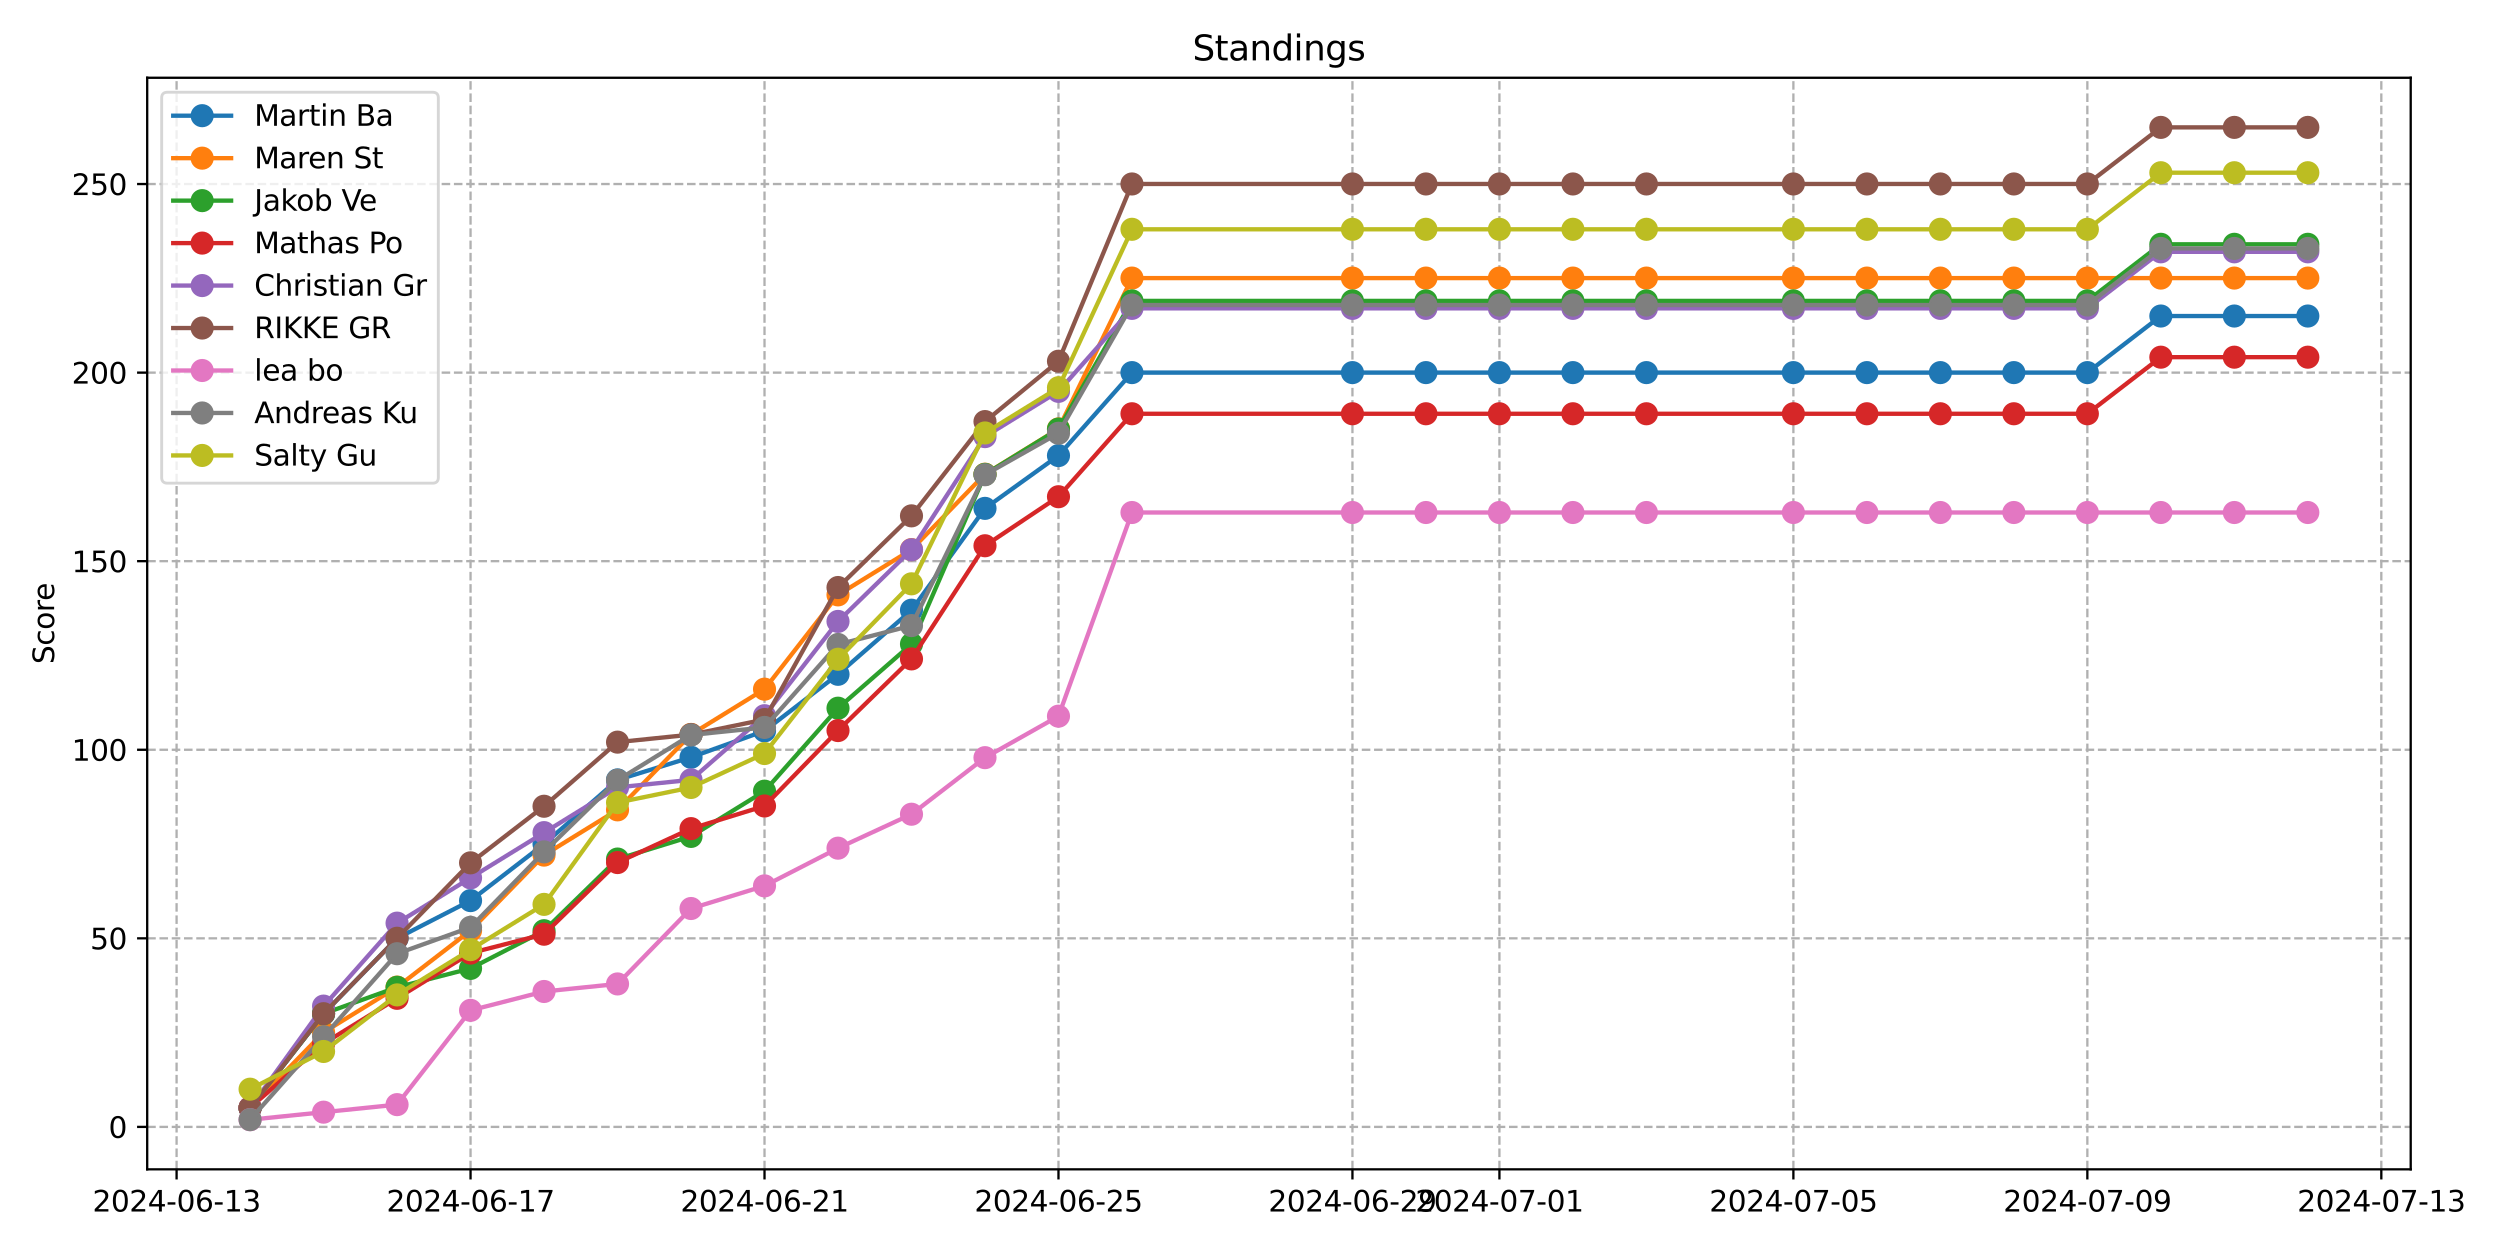 <?xml version="1.0" encoding="utf-8" standalone="no"?>
<!DOCTYPE svg PUBLIC "-//W3C//DTD SVG 1.1//EN"
  "http://www.w3.org/Graphics/SVG/1.1/DTD/svg11.dtd">
<svg xmlns:xlink="http://www.w3.org/1999/xlink" width="864pt" height="432pt" viewBox="0 0 864 432" xmlns="http://www.w3.org/2000/svg" version="1.1">
 <defs>
  <style type="text/css">*{stroke-linejoin: round; stroke-linecap: butt}</style>
 </defs>
 <g id="figure_1">
  <g id="patch_1">
   <path d="M 0 432 
L 864 432 
L 864 0 
L 0 0 
z
" style="fill: #ffffff"/>
  </g>
  <g id="axes_1">
   <g id="patch_2">
    <path d="M 50.87 404.12 
L 833.141 404.12 
L 833.141 26.88 
L 50.87 26.88 
z
" style="fill: #ffffff"/>
   </g>
   <g id="matplotlib.axis_1">
    <g id="xtick_1">
     <g id="line2d_1">
      <path d="M 61.029 404.12 
L 61.029 26.88 
" clip-path="url(#p62ead1332f)" style="fill: none; stroke-dasharray: 2.96,1.28; stroke-dashoffset: 0; stroke: #b0b0b0; stroke-width: 0.8"/>
     </g>
     <g id="line2d_2">
      <defs>
       <path id="m9e751494b4" d="M 0 0 
L 0 3.5 
" style="stroke: #000000; stroke-width: 0.8"/>
      </defs>
      <g>
       <use xlink:href="#m9e751494b4" x="61.029" y="404.12" style="stroke: #000000; stroke-width: 0.8"/>
      </g>
     </g>
     <g id="text_1">
      <!-- 2024-06-13 -->
      <g transform="translate(31.972 418.718) scale(0.1 -0.1)">
       <defs>
        <path id="DejaVuSans-32" d="M 1228 531 
L 3431 531 
L 3431 0 
L 469 0 
L 469 531 
Q 828 903 1448 1529 
Q 2069 2156 2228 2338 
Q 2531 2678 2651 2914 
Q 2772 3150 2772 3378 
Q 2772 3750 2511 3984 
Q 2250 4219 1831 4219 
Q 1534 4219 1204 4116 
Q 875 4013 500 3803 
L 500 4441 
Q 881 4594 1212 4672 
Q 1544 4750 1819 4750 
Q 2544 4750 2975 4387 
Q 3406 4025 3406 3419 
Q 3406 3131 3298 2873 
Q 3191 2616 2906 2266 
Q 2828 2175 2409 1742 
Q 1991 1309 1228 531 
z
" transform="scale(0.016)"/>
        <path id="DejaVuSans-30" d="M 2034 4250 
Q 1547 4250 1301 3770 
Q 1056 3291 1056 2328 
Q 1056 1369 1301 889 
Q 1547 409 2034 409 
Q 2525 409 2770 889 
Q 3016 1369 3016 2328 
Q 3016 3291 2770 3770 
Q 2525 4250 2034 4250 
z
M 2034 4750 
Q 2819 4750 3233 4129 
Q 3647 3509 3647 2328 
Q 3647 1150 3233 529 
Q 2819 -91 2034 -91 
Q 1250 -91 836 529 
Q 422 1150 422 2328 
Q 422 3509 836 4129 
Q 1250 4750 2034 4750 
z
" transform="scale(0.016)"/>
        <path id="DejaVuSans-34" d="M 2419 4116 
L 825 1625 
L 2419 1625 
L 2419 4116 
z
M 2253 4666 
L 3047 4666 
L 3047 1625 
L 3713 1625 
L 3713 1100 
L 3047 1100 
L 3047 0 
L 2419 0 
L 2419 1100 
L 313 1100 
L 313 1709 
L 2253 4666 
z
" transform="scale(0.016)"/>
        <path id="DejaVuSans-2d" d="M 313 2009 
L 1997 2009 
L 1997 1497 
L 313 1497 
L 313 2009 
z
" transform="scale(0.016)"/>
        <path id="DejaVuSans-36" d="M 2113 2584 
Q 1688 2584 1439 2293 
Q 1191 2003 1191 1497 
Q 1191 994 1439 701 
Q 1688 409 2113 409 
Q 2538 409 2786 701 
Q 3034 994 3034 1497 
Q 3034 2003 2786 2293 
Q 2538 2584 2113 2584 
z
M 3366 4563 
L 3366 3988 
Q 3128 4100 2886 4159 
Q 2644 4219 2406 4219 
Q 1781 4219 1451 3797 
Q 1122 3375 1075 2522 
Q 1259 2794 1537 2939 
Q 1816 3084 2150 3084 
Q 2853 3084 3261 2657 
Q 3669 2231 3669 1497 
Q 3669 778 3244 343 
Q 2819 -91 2113 -91 
Q 1303 -91 875 529 
Q 447 1150 447 2328 
Q 447 3434 972 4092 
Q 1497 4750 2381 4750 
Q 2619 4750 2861 4703 
Q 3103 4656 3366 4563 
z
" transform="scale(0.016)"/>
        <path id="DejaVuSans-31" d="M 794 531 
L 1825 531 
L 1825 4091 
L 703 3866 
L 703 4441 
L 1819 4666 
L 2450 4666 
L 2450 531 
L 3481 531 
L 3481 0 
L 794 0 
L 794 531 
z
" transform="scale(0.016)"/>
        <path id="DejaVuSans-33" d="M 2597 2516 
Q 3050 2419 3304 2112 
Q 3559 1806 3559 1356 
Q 3559 666 3084 287 
Q 2609 -91 1734 -91 
Q 1441 -91 1130 -33 
Q 819 25 488 141 
L 488 750 
Q 750 597 1062 519 
Q 1375 441 1716 441 
Q 2309 441 2620 675 
Q 2931 909 2931 1356 
Q 2931 1769 2642 2001 
Q 2353 2234 1838 2234 
L 1294 2234 
L 1294 2753 
L 1863 2753 
Q 2328 2753 2575 2939 
Q 2822 3125 2822 3475 
Q 2822 3834 2567 4026 
Q 2313 4219 1838 4219 
Q 1578 4219 1281 4162 
Q 984 4106 628 3988 
L 628 4550 
Q 988 4650 1302 4700 
Q 1616 4750 1894 4750 
Q 2613 4750 3031 4423 
Q 3450 4097 3450 3541 
Q 3450 3153 3228 2886 
Q 3006 2619 2597 2516 
z
" transform="scale(0.016)"/>
       </defs>
       <use xlink:href="#DejaVuSans-32"/>
       <use xlink:href="#DejaVuSans-30" x="63.623"/>
       <use xlink:href="#DejaVuSans-32" x="127.246"/>
       <use xlink:href="#DejaVuSans-34" x="190.869"/>
       <use xlink:href="#DejaVuSans-2d" x="254.492"/>
       <use xlink:href="#DejaVuSans-30" x="290.576"/>
       <use xlink:href="#DejaVuSans-36" x="354.199"/>
       <use xlink:href="#DejaVuSans-2d" x="417.822"/>
       <use xlink:href="#DejaVuSans-31" x="453.906"/>
       <use xlink:href="#DejaVuSans-33" x="517.529"/>
      </g>
     </g>
    </g>
    <g id="xtick_2">
     <g id="line2d_3">
      <path d="M 162.623 404.12 
L 162.623 26.88 
" clip-path="url(#p62ead1332f)" style="fill: none; stroke-dasharray: 2.96,1.28; stroke-dashoffset: 0; stroke: #b0b0b0; stroke-width: 0.8"/>
     </g>
     <g id="line2d_4">
      <g>
       <use xlink:href="#m9e751494b4" x="162.623" y="404.12" style="stroke: #000000; stroke-width: 0.8"/>
      </g>
     </g>
     <g id="text_2">
      <!-- 2024-06-17 -->
      <g transform="translate(133.565 418.718) scale(0.1 -0.1)">
       <defs>
        <path id="DejaVuSans-37" d="M 525 4666 
L 3525 4666 
L 3525 4397 
L 1831 0 
L 1172 0 
L 2766 4134 
L 525 4134 
L 525 4666 
z
" transform="scale(0.016)"/>
       </defs>
       <use xlink:href="#DejaVuSans-32"/>
       <use xlink:href="#DejaVuSans-30" x="63.623"/>
       <use xlink:href="#DejaVuSans-32" x="127.246"/>
       <use xlink:href="#DejaVuSans-34" x="190.869"/>
       <use xlink:href="#DejaVuSans-2d" x="254.492"/>
       <use xlink:href="#DejaVuSans-30" x="290.576"/>
       <use xlink:href="#DejaVuSans-36" x="354.199"/>
       <use xlink:href="#DejaVuSans-2d" x="417.822"/>
       <use xlink:href="#DejaVuSans-31" x="453.906"/>
       <use xlink:href="#DejaVuSans-37" x="517.529"/>
      </g>
     </g>
    </g>
    <g id="xtick_3">
     <g id="line2d_5">
      <path d="M 264.217 404.12 
L 264.217 26.88 
" clip-path="url(#p62ead1332f)" style="fill: none; stroke-dasharray: 2.96,1.28; stroke-dashoffset: 0; stroke: #b0b0b0; stroke-width: 0.8"/>
     </g>
     <g id="line2d_6">
      <g>
       <use xlink:href="#m9e751494b4" x="264.217" y="404.12" style="stroke: #000000; stroke-width: 0.8"/>
      </g>
     </g>
     <g id="text_3">
      <!-- 2024-06-21 -->
      <g transform="translate(235.159 418.718) scale(0.1 -0.1)">
       <use xlink:href="#DejaVuSans-32"/>
       <use xlink:href="#DejaVuSans-30" x="63.623"/>
       <use xlink:href="#DejaVuSans-32" x="127.246"/>
       <use xlink:href="#DejaVuSans-34" x="190.869"/>
       <use xlink:href="#DejaVuSans-2d" x="254.492"/>
       <use xlink:href="#DejaVuSans-30" x="290.576"/>
       <use xlink:href="#DejaVuSans-36" x="354.199"/>
       <use xlink:href="#DejaVuSans-2d" x="417.822"/>
       <use xlink:href="#DejaVuSans-32" x="453.906"/>
       <use xlink:href="#DejaVuSans-31" x="517.529"/>
      </g>
     </g>
    </g>
    <g id="xtick_4">
     <g id="line2d_7">
      <path d="M 365.81 404.12 
L 365.81 26.88 
" clip-path="url(#p62ead1332f)" style="fill: none; stroke-dasharray: 2.96,1.28; stroke-dashoffset: 0; stroke: #b0b0b0; stroke-width: 0.8"/>
     </g>
     <g id="line2d_8">
      <g>
       <use xlink:href="#m9e751494b4" x="365.81" y="404.12" style="stroke: #000000; stroke-width: 0.8"/>
      </g>
     </g>
     <g id="text_4">
      <!-- 2024-06-25 -->
      <g transform="translate(336.753 418.718) scale(0.1 -0.1)">
       <defs>
        <path id="DejaVuSans-35" d="M 691 4666 
L 3169 4666 
L 3169 4134 
L 1269 4134 
L 1269 2991 
Q 1406 3038 1543 3061 
Q 1681 3084 1819 3084 
Q 2600 3084 3056 2656 
Q 3513 2228 3513 1497 
Q 3513 744 3044 326 
Q 2575 -91 1722 -91 
Q 1428 -91 1123 -41 
Q 819 9 494 109 
L 494 744 
Q 775 591 1075 516 
Q 1375 441 1709 441 
Q 2250 441 2565 725 
Q 2881 1009 2881 1497 
Q 2881 1984 2565 2268 
Q 2250 2553 1709 2553 
Q 1456 2553 1204 2497 
Q 953 2441 691 2322 
L 691 4666 
z
" transform="scale(0.016)"/>
       </defs>
       <use xlink:href="#DejaVuSans-32"/>
       <use xlink:href="#DejaVuSans-30" x="63.623"/>
       <use xlink:href="#DejaVuSans-32" x="127.246"/>
       <use xlink:href="#DejaVuSans-34" x="190.869"/>
       <use xlink:href="#DejaVuSans-2d" x="254.492"/>
       <use xlink:href="#DejaVuSans-30" x="290.576"/>
       <use xlink:href="#DejaVuSans-36" x="354.199"/>
       <use xlink:href="#DejaVuSans-2d" x="417.822"/>
       <use xlink:href="#DejaVuSans-32" x="453.906"/>
       <use xlink:href="#DejaVuSans-35" x="517.529"/>
      </g>
     </g>
    </g>
    <g id="xtick_5">
     <g id="line2d_9">
      <path d="M 467.404 404.12 
L 467.404 26.88 
" clip-path="url(#p62ead1332f)" style="fill: none; stroke-dasharray: 2.96,1.28; stroke-dashoffset: 0; stroke: #b0b0b0; stroke-width: 0.8"/>
     </g>
     <g id="line2d_10">
      <g>
       <use xlink:href="#m9e751494b4" x="467.404" y="404.12" style="stroke: #000000; stroke-width: 0.8"/>
      </g>
     </g>
     <g id="text_5">
      <!-- 2024-06-29 -->
      <g transform="translate(438.346 418.718) scale(0.1 -0.1)">
       <defs>
        <path id="DejaVuSans-39" d="M 703 97 
L 703 672 
Q 941 559 1184 500 
Q 1428 441 1663 441 
Q 2288 441 2617 861 
Q 2947 1281 2994 2138 
Q 2813 1869 2534 1725 
Q 2256 1581 1919 1581 
Q 1219 1581 811 2004 
Q 403 2428 403 3163 
Q 403 3881 828 4315 
Q 1253 4750 1959 4750 
Q 2769 4750 3195 4129 
Q 3622 3509 3622 2328 
Q 3622 1225 3098 567 
Q 2575 -91 1691 -91 
Q 1453 -91 1209 -44 
Q 966 3 703 97 
z
M 1959 2075 
Q 2384 2075 2632 2365 
Q 2881 2656 2881 3163 
Q 2881 3666 2632 3958 
Q 2384 4250 1959 4250 
Q 1534 4250 1286 3958 
Q 1038 3666 1038 3163 
Q 1038 2656 1286 2365 
Q 1534 2075 1959 2075 
z
" transform="scale(0.016)"/>
       </defs>
       <use xlink:href="#DejaVuSans-32"/>
       <use xlink:href="#DejaVuSans-30" x="63.623"/>
       <use xlink:href="#DejaVuSans-32" x="127.246"/>
       <use xlink:href="#DejaVuSans-34" x="190.869"/>
       <use xlink:href="#DejaVuSans-2d" x="254.492"/>
       <use xlink:href="#DejaVuSans-30" x="290.576"/>
       <use xlink:href="#DejaVuSans-36" x="354.199"/>
       <use xlink:href="#DejaVuSans-2d" x="417.822"/>
       <use xlink:href="#DejaVuSans-32" x="453.906"/>
       <use xlink:href="#DejaVuSans-39" x="517.529"/>
      </g>
     </g>
    </g>
    <g id="xtick_6">
     <g id="line2d_11">
      <path d="M 518.201 404.12 
L 518.201 26.88 
" clip-path="url(#p62ead1332f)" style="fill: none; stroke-dasharray: 2.96,1.28; stroke-dashoffset: 0; stroke: #b0b0b0; stroke-width: 0.8"/>
     </g>
     <g id="line2d_12">
      <g>
       <use xlink:href="#m9e751494b4" x="518.201" y="404.12" style="stroke: #000000; stroke-width: 0.8"/>
      </g>
     </g>
     <g id="text_6">
      <!-- 2024-07-01 -->
      <g transform="translate(489.143 418.718) scale(0.1 -0.1)">
       <use xlink:href="#DejaVuSans-32"/>
       <use xlink:href="#DejaVuSans-30" x="63.623"/>
       <use xlink:href="#DejaVuSans-32" x="127.246"/>
       <use xlink:href="#DejaVuSans-34" x="190.869"/>
       <use xlink:href="#DejaVuSans-2d" x="254.492"/>
       <use xlink:href="#DejaVuSans-30" x="290.576"/>
       <use xlink:href="#DejaVuSans-37" x="354.199"/>
       <use xlink:href="#DejaVuSans-2d" x="417.822"/>
       <use xlink:href="#DejaVuSans-30" x="453.906"/>
       <use xlink:href="#DejaVuSans-31" x="517.529"/>
      </g>
     </g>
    </g>
    <g id="xtick_7">
     <g id="line2d_13">
      <path d="M 619.794 404.12 
L 619.794 26.88 
" clip-path="url(#p62ead1332f)" style="fill: none; stroke-dasharray: 2.96,1.28; stroke-dashoffset: 0; stroke: #b0b0b0; stroke-width: 0.8"/>
     </g>
     <g id="line2d_14">
      <g>
       <use xlink:href="#m9e751494b4" x="619.794" y="404.12" style="stroke: #000000; stroke-width: 0.8"/>
      </g>
     </g>
     <g id="text_7">
      <!-- 2024-07-05 -->
      <g transform="translate(590.737 418.718) scale(0.1 -0.1)">
       <use xlink:href="#DejaVuSans-32"/>
       <use xlink:href="#DejaVuSans-30" x="63.623"/>
       <use xlink:href="#DejaVuSans-32" x="127.246"/>
       <use xlink:href="#DejaVuSans-34" x="190.869"/>
       <use xlink:href="#DejaVuSans-2d" x="254.492"/>
       <use xlink:href="#DejaVuSans-30" x="290.576"/>
       <use xlink:href="#DejaVuSans-37" x="354.199"/>
       <use xlink:href="#DejaVuSans-2d" x="417.822"/>
       <use xlink:href="#DejaVuSans-30" x="453.906"/>
       <use xlink:href="#DejaVuSans-35" x="517.529"/>
      </g>
     </g>
    </g>
    <g id="xtick_8">
     <g id="line2d_15">
      <path d="M 721.388 404.12 
L 721.388 26.88 
" clip-path="url(#p62ead1332f)" style="fill: none; stroke-dasharray: 2.96,1.28; stroke-dashoffset: 0; stroke: #b0b0b0; stroke-width: 0.8"/>
     </g>
     <g id="line2d_16">
      <g>
       <use xlink:href="#m9e751494b4" x="721.388" y="404.12" style="stroke: #000000; stroke-width: 0.8"/>
      </g>
     </g>
     <g id="text_8">
      <!-- 2024-07-09 -->
      <g transform="translate(692.33 418.718) scale(0.1 -0.1)">
       <use xlink:href="#DejaVuSans-32"/>
       <use xlink:href="#DejaVuSans-30" x="63.623"/>
       <use xlink:href="#DejaVuSans-32" x="127.246"/>
       <use xlink:href="#DejaVuSans-34" x="190.869"/>
       <use xlink:href="#DejaVuSans-2d" x="254.492"/>
       <use xlink:href="#DejaVuSans-30" x="290.576"/>
       <use xlink:href="#DejaVuSans-37" x="354.199"/>
       <use xlink:href="#DejaVuSans-2d" x="417.822"/>
       <use xlink:href="#DejaVuSans-30" x="453.906"/>
       <use xlink:href="#DejaVuSans-39" x="517.529"/>
      </g>
     </g>
    </g>
    <g id="xtick_9">
     <g id="line2d_17">
      <path d="M 822.982 404.12 
L 822.982 26.88 
" clip-path="url(#p62ead1332f)" style="fill: none; stroke-dasharray: 2.96,1.28; stroke-dashoffset: 0; stroke: #b0b0b0; stroke-width: 0.8"/>
     </g>
     <g id="line2d_18">
      <g>
       <use xlink:href="#m9e751494b4" x="822.982" y="404.12" style="stroke: #000000; stroke-width: 0.8"/>
      </g>
     </g>
     <g id="text_9">
      <!-- 2024-07-13 -->
      <g transform="translate(793.924 418.718) scale(0.1 -0.1)">
       <use xlink:href="#DejaVuSans-32"/>
       <use xlink:href="#DejaVuSans-30" x="63.623"/>
       <use xlink:href="#DejaVuSans-32" x="127.246"/>
       <use xlink:href="#DejaVuSans-34" x="190.869"/>
       <use xlink:href="#DejaVuSans-2d" x="254.492"/>
       <use xlink:href="#DejaVuSans-30" x="290.576"/>
       <use xlink:href="#DejaVuSans-37" x="354.199"/>
       <use xlink:href="#DejaVuSans-2d" x="417.822"/>
       <use xlink:href="#DejaVuSans-31" x="453.906"/>
       <use xlink:href="#DejaVuSans-33" x="517.529"/>
      </g>
     </g>
    </g>
   </g>
   <g id="matplotlib.axis_2">
    <g id="ytick_1">
     <g id="line2d_19">
      <path d="M 50.87 389.458 
L 833.141 389.458 
" clip-path="url(#p62ead1332f)" style="fill: none; stroke-dasharray: 2.96,1.28; stroke-dashoffset: 0; stroke: #b0b0b0; stroke-width: 0.8"/>
     </g>
     <g id="line2d_20">
      <defs>
       <path id="mcfd4300c6d" d="M 0 0 
L -3.5 0 
" style="stroke: #000000; stroke-width: 0.8"/>
      </defs>
      <g>
       <use xlink:href="#mcfd4300c6d" x="50.87" y="389.458" style="stroke: #000000; stroke-width: 0.8"/>
      </g>
     </g>
     <g id="text_10">
      <!-- 0 -->
      <g transform="translate(37.508 393.257) scale(0.1 -0.1)">
       <use xlink:href="#DejaVuSans-30"/>
      </g>
     </g>
    </g>
    <g id="ytick_2">
     <g id="line2d_21">
      <path d="M 50.87 324.287 
L 833.141 324.287 
" clip-path="url(#p62ead1332f)" style="fill: none; stroke-dasharray: 2.96,1.28; stroke-dashoffset: 0; stroke: #b0b0b0; stroke-width: 0.8"/>
     </g>
     <g id="line2d_22">
      <g>
       <use xlink:href="#mcfd4300c6d" x="50.87" y="324.287" style="stroke: #000000; stroke-width: 0.8"/>
      </g>
     </g>
     <g id="text_11">
      <!-- 50 -->
      <g transform="translate(31.145 328.086) scale(0.1 -0.1)">
       <use xlink:href="#DejaVuSans-35"/>
       <use xlink:href="#DejaVuSans-30" x="63.623"/>
      </g>
     </g>
    </g>
    <g id="ytick_3">
     <g id="line2d_23">
      <path d="M 50.87 259.117 
L 833.141 259.117 
" clip-path="url(#p62ead1332f)" style="fill: none; stroke-dasharray: 2.96,1.28; stroke-dashoffset: 0; stroke: #b0b0b0; stroke-width: 0.8"/>
     </g>
     <g id="line2d_24">
      <g>
       <use xlink:href="#mcfd4300c6d" x="50.87" y="259.117" style="stroke: #000000; stroke-width: 0.8"/>
      </g>
     </g>
     <g id="text_12">
      <!-- 100 -->
      <g transform="translate(24.782 262.916) scale(0.1 -0.1)">
       <use xlink:href="#DejaVuSans-31"/>
       <use xlink:href="#DejaVuSans-30" x="63.623"/>
       <use xlink:href="#DejaVuSans-30" x="127.246"/>
      </g>
     </g>
    </g>
    <g id="ytick_4">
     <g id="line2d_25">
      <path d="M 50.87 193.946 
L 833.141 193.946 
" clip-path="url(#p62ead1332f)" style="fill: none; stroke-dasharray: 2.96,1.28; stroke-dashoffset: 0; stroke: #b0b0b0; stroke-width: 0.8"/>
     </g>
     <g id="line2d_26">
      <g>
       <use xlink:href="#mcfd4300c6d" x="50.87" y="193.946" style="stroke: #000000; stroke-width: 0.8"/>
      </g>
     </g>
     <g id="text_13">
      <!-- 150 -->
      <g transform="translate(24.782 197.745) scale(0.1 -0.1)">
       <use xlink:href="#DejaVuSans-31"/>
       <use xlink:href="#DejaVuSans-35" x="63.623"/>
       <use xlink:href="#DejaVuSans-30" x="127.246"/>
      </g>
     </g>
    </g>
    <g id="ytick_5">
     <g id="line2d_27">
      <path d="M 50.87 128.775 
L 833.141 128.775 
" clip-path="url(#p62ead1332f)" style="fill: none; stroke-dasharray: 2.96,1.28; stroke-dashoffset: 0; stroke: #b0b0b0; stroke-width: 0.8"/>
     </g>
     <g id="line2d_28">
      <g>
       <use xlink:href="#mcfd4300c6d" x="50.87" y="128.775" style="stroke: #000000; stroke-width: 0.8"/>
      </g>
     </g>
     <g id="text_14">
      <!-- 200 -->
      <g transform="translate(24.782 132.575) scale(0.1 -0.1)">
       <use xlink:href="#DejaVuSans-32"/>
       <use xlink:href="#DejaVuSans-30" x="63.623"/>
       <use xlink:href="#DejaVuSans-30" x="127.246"/>
      </g>
     </g>
    </g>
    <g id="ytick_6">
     <g id="line2d_29">
      <path d="M 50.87 63.605 
L 833.141 63.605 
" clip-path="url(#p62ead1332f)" style="fill: none; stroke-dasharray: 2.96,1.28; stroke-dashoffset: 0; stroke: #b0b0b0; stroke-width: 0.8"/>
     </g>
     <g id="line2d_30">
      <g>
       <use xlink:href="#mcfd4300c6d" x="50.87" y="63.605" style="stroke: #000000; stroke-width: 0.8"/>
      </g>
     </g>
     <g id="text_15">
      <!-- 250 -->
      <g transform="translate(24.782 67.404) scale(0.1 -0.1)">
       <use xlink:href="#DejaVuSans-32"/>
       <use xlink:href="#DejaVuSans-35" x="63.623"/>
       <use xlink:href="#DejaVuSans-30" x="127.246"/>
      </g>
     </g>
    </g>
    <g id="text_16">
     <!-- Score -->
     <g transform="translate(18.703 229.502) rotate(-90) scale(0.1 -0.1)">
      <defs>
       <path id="DejaVuSans-53" d="M 3425 4513 
L 3425 3897 
Q 3066 4069 2747 4153 
Q 2428 4238 2131 4238 
Q 1616 4238 1336 4038 
Q 1056 3838 1056 3469 
Q 1056 3159 1242 3001 
Q 1428 2844 1947 2747 
L 2328 2669 
Q 3034 2534 3370 2195 
Q 3706 1856 3706 1288 
Q 3706 609 3251 259 
Q 2797 -91 1919 -91 
Q 1588 -91 1214 -16 
Q 841 59 441 206 
L 441 856 
Q 825 641 1194 531 
Q 1563 422 1919 422 
Q 2459 422 2753 634 
Q 3047 847 3047 1241 
Q 3047 1584 2836 1778 
Q 2625 1972 2144 2069 
L 1759 2144 
Q 1053 2284 737 2584 
Q 422 2884 422 3419 
Q 422 4038 858 4394 
Q 1294 4750 2059 4750 
Q 2388 4750 2728 4690 
Q 3069 4631 3425 4513 
z
" transform="scale(0.016)"/>
       <path id="DejaVuSans-63" d="M 3122 3366 
L 3122 2828 
Q 2878 2963 2633 3030 
Q 2388 3097 2138 3097 
Q 1578 3097 1268 2742 
Q 959 2388 959 1747 
Q 959 1106 1268 751 
Q 1578 397 2138 397 
Q 2388 397 2633 464 
Q 2878 531 3122 666 
L 3122 134 
Q 2881 22 2623 -34 
Q 2366 -91 2075 -91 
Q 1284 -91 818 406 
Q 353 903 353 1747 
Q 353 2603 823 3093 
Q 1294 3584 2113 3584 
Q 2378 3584 2631 3529 
Q 2884 3475 3122 3366 
z
" transform="scale(0.016)"/>
       <path id="DejaVuSans-6f" d="M 1959 3097 
Q 1497 3097 1228 2736 
Q 959 2375 959 1747 
Q 959 1119 1226 758 
Q 1494 397 1959 397 
Q 2419 397 2687 759 
Q 2956 1122 2956 1747 
Q 2956 2369 2687 2733 
Q 2419 3097 1959 3097 
z
M 1959 3584 
Q 2709 3584 3137 3096 
Q 3566 2609 3566 1747 
Q 3566 888 3137 398 
Q 2709 -91 1959 -91 
Q 1206 -91 779 398 
Q 353 888 353 1747 
Q 353 2609 779 3096 
Q 1206 3584 1959 3584 
z
" transform="scale(0.016)"/>
       <path id="DejaVuSans-72" d="M 2631 2963 
Q 2534 3019 2420 3045 
Q 2306 3072 2169 3072 
Q 1681 3072 1420 2755 
Q 1159 2438 1159 1844 
L 1159 0 
L 581 0 
L 581 3500 
L 1159 3500 
L 1159 2956 
Q 1341 3275 1631 3429 
Q 1922 3584 2338 3584 
Q 2397 3584 2469 3576 
Q 2541 3569 2628 3553 
L 2631 2963 
z
" transform="scale(0.016)"/>
       <path id="DejaVuSans-65" d="M 3597 1894 
L 3597 1613 
L 953 1613 
Q 991 1019 1311 708 
Q 1631 397 2203 397 
Q 2534 397 2845 478 
Q 3156 559 3463 722 
L 3463 178 
Q 3153 47 2828 -22 
Q 2503 -91 2169 -91 
Q 1331 -91 842 396 
Q 353 884 353 1716 
Q 353 2575 817 3079 
Q 1281 3584 2069 3584 
Q 2775 3584 3186 3129 
Q 3597 2675 3597 1894 
z
M 3022 2063 
Q 3016 2534 2758 2815 
Q 2500 3097 2075 3097 
Q 1594 3097 1305 2825 
Q 1016 2553 972 2059 
L 3022 2063 
z
" transform="scale(0.016)"/>
      </defs>
      <use xlink:href="#DejaVuSans-53"/>
      <use xlink:href="#DejaVuSans-63" x="63.477"/>
      <use xlink:href="#DejaVuSans-6f" x="118.457"/>
      <use xlink:href="#DejaVuSans-72" x="179.639"/>
      <use xlink:href="#DejaVuSans-65" x="218.502"/>
     </g>
    </g>
   </g>
   <g id="line2d_31">
    <path d="M 86.428 382.935 
L 111.826 350.35 
L 137.225 324.282 
L 162.623 311.248 
L 188.021 291.696 
L 213.42 269.538 
L 238.818 261.718 
L 264.217 252.594 
L 289.615 233.043 
L 315.013 210.885 
L 340.412 175.693 
L 365.81 157.445 
L 391.209 128.77 
L 467.404 128.77 
L 492.802 128.77 
L 518.201 128.77 
L 543.599 128.77 
L 568.998 128.77 
L 619.794 128.77 
L 645.193 128.77 
L 670.591 128.77 
L 695.99 128.77 
L 721.388 128.77 
L 746.787 109.219 
L 772.185 109.219 
L 797.583 109.219 
" clip-path="url(#p62ead1332f)" style="fill: none; stroke: #1f77b4; stroke-width: 1.5; stroke-linecap: square"/>
    <defs>
     <path id="m6c39cbb840" d="M 0 3.5 
C 0.928 3.5 1.819 3.131 2.475 2.475 
C 3.131 1.819 3.5 0.928 3.5 0 
C 3.5 -0.928 3.131 -1.819 2.475 -2.475 
C 1.819 -3.131 0.928 -3.5 0 -3.5 
C -0.928 -3.5 -1.819 -3.131 -2.475 -2.475 
C -3.131 -1.819 -3.5 -0.928 -3.5 0 
C -3.5 0.928 -3.131 1.819 -2.475 2.475 
C -1.819 3.131 -0.928 3.5 0 3.5 
z
" style="stroke: #1f77b4"/>
    </defs>
    <g clip-path="url(#p62ead1332f)">
     <use xlink:href="#m6c39cbb840" x="86.428" y="382.935" style="fill: #1f77b4; stroke: #1f77b4"/>
     <use xlink:href="#m6c39cbb840" x="111.826" y="350.35" style="fill: #1f77b4; stroke: #1f77b4"/>
     <use xlink:href="#m6c39cbb840" x="137.225" y="324.282" style="fill: #1f77b4; stroke: #1f77b4"/>
     <use xlink:href="#m6c39cbb840" x="162.623" y="311.248" style="fill: #1f77b4; stroke: #1f77b4"/>
     <use xlink:href="#m6c39cbb840" x="188.021" y="291.696" style="fill: #1f77b4; stroke: #1f77b4"/>
     <use xlink:href="#m6c39cbb840" x="213.42" y="269.538" style="fill: #1f77b4; stroke: #1f77b4"/>
     <use xlink:href="#m6c39cbb840" x="238.818" y="261.718" style="fill: #1f77b4; stroke: #1f77b4"/>
     <use xlink:href="#m6c39cbb840" x="264.217" y="252.594" style="fill: #1f77b4; stroke: #1f77b4"/>
     <use xlink:href="#m6c39cbb840" x="289.615" y="233.043" style="fill: #1f77b4; stroke: #1f77b4"/>
     <use xlink:href="#m6c39cbb840" x="315.013" y="210.885" style="fill: #1f77b4; stroke: #1f77b4"/>
     <use xlink:href="#m6c39cbb840" x="340.412" y="175.693" style="fill: #1f77b4; stroke: #1f77b4"/>
     <use xlink:href="#m6c39cbb840" x="365.81" y="157.445" style="fill: #1f77b4; stroke: #1f77b4"/>
     <use xlink:href="#m6c39cbb840" x="391.209" y="128.77" style="fill: #1f77b4; stroke: #1f77b4"/>
     <use xlink:href="#m6c39cbb840" x="467.404" y="128.77" style="fill: #1f77b4; stroke: #1f77b4"/>
     <use xlink:href="#m6c39cbb840" x="492.802" y="128.77" style="fill: #1f77b4; stroke: #1f77b4"/>
     <use xlink:href="#m6c39cbb840" x="518.201" y="128.77" style="fill: #1f77b4; stroke: #1f77b4"/>
     <use xlink:href="#m6c39cbb840" x="543.599" y="128.77" style="fill: #1f77b4; stroke: #1f77b4"/>
     <use xlink:href="#m6c39cbb840" x="568.998" y="128.77" style="fill: #1f77b4; stroke: #1f77b4"/>
     <use xlink:href="#m6c39cbb840" x="619.794" y="128.77" style="fill: #1f77b4; stroke: #1f77b4"/>
     <use xlink:href="#m6c39cbb840" x="645.193" y="128.77" style="fill: #1f77b4; stroke: #1f77b4"/>
     <use xlink:href="#m6c39cbb840" x="670.591" y="128.77" style="fill: #1f77b4; stroke: #1f77b4"/>
     <use xlink:href="#m6c39cbb840" x="695.99" y="128.77" style="fill: #1f77b4; stroke: #1f77b4"/>
     <use xlink:href="#m6c39cbb840" x="721.388" y="128.77" style="fill: #1f77b4; stroke: #1f77b4"/>
     <use xlink:href="#m6c39cbb840" x="746.787" y="109.219" style="fill: #1f77b4; stroke: #1f77b4"/>
     <use xlink:href="#m6c39cbb840" x="772.185" y="109.219" style="fill: #1f77b4; stroke: #1f77b4"/>
     <use xlink:href="#m6c39cbb840" x="797.583" y="109.219" style="fill: #1f77b4; stroke: #1f77b4"/>
    </g>
   </g>
   <g id="line2d_32">
    <path d="M 86.428 382.854 
L 111.826 356.785 
L 137.225 341.145 
L 162.623 321.593 
L 188.021 295.525 
L 213.42 279.884 
L 238.818 253.816 
L 264.217 238.175 
L 289.615 205.59 
L 315.013 189.949 
L 340.412 163.881 
L 365.81 148.24 
L 391.209 96.103 
L 467.404 96.103 
L 492.802 96.103 
L 518.201 96.103 
L 543.599 96.103 
L 568.998 96.103 
L 619.794 96.103 
L 645.193 96.103 
L 670.591 96.103 
L 695.99 96.103 
L 721.388 96.103 
L 746.787 96.103 
L 772.185 96.103 
L 797.583 96.103 
" clip-path="url(#p62ead1332f)" style="fill: none; stroke: #ff7f0e; stroke-width: 1.5; stroke-linecap: square"/>
    <defs>
     <path id="m4dd768baf7" d="M 0 3.5 
C 0.928 3.5 1.819 3.131 2.475 2.475 
C 3.131 1.819 3.5 0.928 3.5 0 
C 3.5 -0.928 3.131 -1.819 2.475 -2.475 
C 1.819 -3.131 0.928 -3.5 0 -3.5 
C -0.928 -3.5 -1.819 -3.131 -2.475 -2.475 
C -3.131 -1.819 -3.5 -0.928 -3.5 0 
C -3.5 0.928 -3.131 1.819 -2.475 2.475 
C -1.819 3.131 -0.928 3.5 0 3.5 
z
" style="stroke: #ff7f0e"/>
    </defs>
    <g clip-path="url(#p62ead1332f)">
     <use xlink:href="#m4dd768baf7" x="86.428" y="382.854" style="fill: #ff7f0e; stroke: #ff7f0e"/>
     <use xlink:href="#m4dd768baf7" x="111.826" y="356.785" style="fill: #ff7f0e; stroke: #ff7f0e"/>
     <use xlink:href="#m4dd768baf7" x="137.225" y="341.145" style="fill: #ff7f0e; stroke: #ff7f0e"/>
     <use xlink:href="#m4dd768baf7" x="162.623" y="321.593" style="fill: #ff7f0e; stroke: #ff7f0e"/>
     <use xlink:href="#m4dd768baf7" x="188.021" y="295.525" style="fill: #ff7f0e; stroke: #ff7f0e"/>
     <use xlink:href="#m4dd768baf7" x="213.42" y="279.884" style="fill: #ff7f0e; stroke: #ff7f0e"/>
     <use xlink:href="#m4dd768baf7" x="238.818" y="253.816" style="fill: #ff7f0e; stroke: #ff7f0e"/>
     <use xlink:href="#m4dd768baf7" x="264.217" y="238.175" style="fill: #ff7f0e; stroke: #ff7f0e"/>
     <use xlink:href="#m4dd768baf7" x="289.615" y="205.59" style="fill: #ff7f0e; stroke: #ff7f0e"/>
     <use xlink:href="#m4dd768baf7" x="315.013" y="189.949" style="fill: #ff7f0e; stroke: #ff7f0e"/>
     <use xlink:href="#m4dd768baf7" x="340.412" y="163.881" style="fill: #ff7f0e; stroke: #ff7f0e"/>
     <use xlink:href="#m4dd768baf7" x="365.81" y="148.24" style="fill: #ff7f0e; stroke: #ff7f0e"/>
     <use xlink:href="#m4dd768baf7" x="391.209" y="96.103" style="fill: #ff7f0e; stroke: #ff7f0e"/>
     <use xlink:href="#m4dd768baf7" x="467.404" y="96.103" style="fill: #ff7f0e; stroke: #ff7f0e"/>
     <use xlink:href="#m4dd768baf7" x="492.802" y="96.103" style="fill: #ff7f0e; stroke: #ff7f0e"/>
     <use xlink:href="#m4dd768baf7" x="518.201" y="96.103" style="fill: #ff7f0e; stroke: #ff7f0e"/>
     <use xlink:href="#m4dd768baf7" x="543.599" y="96.103" style="fill: #ff7f0e; stroke: #ff7f0e"/>
     <use xlink:href="#m4dd768baf7" x="568.998" y="96.103" style="fill: #ff7f0e; stroke: #ff7f0e"/>
     <use xlink:href="#m4dd768baf7" x="619.794" y="96.103" style="fill: #ff7f0e; stroke: #ff7f0e"/>
     <use xlink:href="#m4dd768baf7" x="645.193" y="96.103" style="fill: #ff7f0e; stroke: #ff7f0e"/>
     <use xlink:href="#m4dd768baf7" x="670.591" y="96.103" style="fill: #ff7f0e; stroke: #ff7f0e"/>
     <use xlink:href="#m4dd768baf7" x="695.99" y="96.103" style="fill: #ff7f0e; stroke: #ff7f0e"/>
     <use xlink:href="#m4dd768baf7" x="721.388" y="96.103" style="fill: #ff7f0e; stroke: #ff7f0e"/>
     <use xlink:href="#m4dd768baf7" x="746.787" y="96.103" style="fill: #ff7f0e; stroke: #ff7f0e"/>
     <use xlink:href="#m4dd768baf7" x="772.185" y="96.103" style="fill: #ff7f0e; stroke: #ff7f0e"/>
     <use xlink:href="#m4dd768baf7" x="797.583" y="96.103" style="fill: #ff7f0e; stroke: #ff7f0e"/>
    </g>
   </g>
   <g id="line2d_33">
    <path d="M 86.428 382.912 
L 111.826 350.327 
L 137.225 341.203 
L 162.623 334.686 
L 188.021 321.652 
L 213.42 296.887 
L 238.818 289.067 
L 264.217 273.426 
L 289.615 244.751 
L 315.013 222.593 
L 340.412 163.939 
L 365.81 148.298 
L 391.209 103.982 
L 467.404 103.982 
L 492.802 103.982 
L 518.201 103.982 
L 543.599 103.982 
L 568.998 103.982 
L 619.794 103.982 
L 645.193 103.982 
L 670.591 103.982 
L 695.99 103.982 
L 721.388 103.982 
L 746.787 84.431 
L 772.185 84.431 
L 797.583 84.431 
" clip-path="url(#p62ead1332f)" style="fill: none; stroke: #2ca02c; stroke-width: 1.5; stroke-linecap: square"/>
    <defs>
     <path id="maf1c436a75" d="M 0 3.5 
C 0.928 3.5 1.819 3.131 2.475 2.475 
C 3.131 1.819 3.5 0.928 3.5 0 
C 3.5 -0.928 3.131 -1.819 2.475 -2.475 
C 1.819 -3.131 0.928 -3.5 0 -3.5 
C -0.928 -3.5 -1.819 -3.131 -2.475 -2.475 
C -3.131 -1.819 -3.5 -0.928 -3.5 0 
C -3.5 0.928 -3.131 1.819 -2.475 2.475 
C -1.819 3.131 -0.928 3.5 0 3.5 
z
" style="stroke: #2ca02c"/>
    </defs>
    <g clip-path="url(#p62ead1332f)">
     <use xlink:href="#maf1c436a75" x="86.428" y="382.912" style="fill: #2ca02c; stroke: #2ca02c"/>
     <use xlink:href="#maf1c436a75" x="111.826" y="350.327" style="fill: #2ca02c; stroke: #2ca02c"/>
     <use xlink:href="#maf1c436a75" x="137.225" y="341.203" style="fill: #2ca02c; stroke: #2ca02c"/>
     <use xlink:href="#maf1c436a75" x="162.623" y="334.686" style="fill: #2ca02c; stroke: #2ca02c"/>
     <use xlink:href="#maf1c436a75" x="188.021" y="321.652" style="fill: #2ca02c; stroke: #2ca02c"/>
     <use xlink:href="#maf1c436a75" x="213.42" y="296.887" style="fill: #2ca02c; stroke: #2ca02c"/>
     <use xlink:href="#maf1c436a75" x="238.818" y="289.067" style="fill: #2ca02c; stroke: #2ca02c"/>
     <use xlink:href="#maf1c436a75" x="264.217" y="273.426" style="fill: #2ca02c; stroke: #2ca02c"/>
     <use xlink:href="#maf1c436a75" x="289.615" y="244.751" style="fill: #2ca02c; stroke: #2ca02c"/>
     <use xlink:href="#maf1c436a75" x="315.013" y="222.593" style="fill: #2ca02c; stroke: #2ca02c"/>
     <use xlink:href="#maf1c436a75" x="340.412" y="163.939" style="fill: #2ca02c; stroke: #2ca02c"/>
     <use xlink:href="#maf1c436a75" x="365.81" y="148.298" style="fill: #2ca02c; stroke: #2ca02c"/>
     <use xlink:href="#maf1c436a75" x="391.209" y="103.982" style="fill: #2ca02c; stroke: #2ca02c"/>
     <use xlink:href="#maf1c436a75" x="467.404" y="103.982" style="fill: #2ca02c; stroke: #2ca02c"/>
     <use xlink:href="#maf1c436a75" x="492.802" y="103.982" style="fill: #2ca02c; stroke: #2ca02c"/>
     <use xlink:href="#maf1c436a75" x="518.201" y="103.982" style="fill: #2ca02c; stroke: #2ca02c"/>
     <use xlink:href="#maf1c436a75" x="543.599" y="103.982" style="fill: #2ca02c; stroke: #2ca02c"/>
     <use xlink:href="#maf1c436a75" x="568.998" y="103.982" style="fill: #2ca02c; stroke: #2ca02c"/>
     <use xlink:href="#maf1c436a75" x="619.794" y="103.982" style="fill: #2ca02c; stroke: #2ca02c"/>
     <use xlink:href="#maf1c436a75" x="645.193" y="103.982" style="fill: #2ca02c; stroke: #2ca02c"/>
     <use xlink:href="#maf1c436a75" x="670.591" y="103.982" style="fill: #2ca02c; stroke: #2ca02c"/>
     <use xlink:href="#maf1c436a75" x="695.99" y="103.982" style="fill: #2ca02c; stroke: #2ca02c"/>
     <use xlink:href="#maf1c436a75" x="721.388" y="103.982" style="fill: #2ca02c; stroke: #2ca02c"/>
     <use xlink:href="#maf1c436a75" x="746.787" y="84.431" style="fill: #2ca02c; stroke: #2ca02c"/>
     <use xlink:href="#maf1c436a75" x="772.185" y="84.431" style="fill: #2ca02c; stroke: #2ca02c"/>
     <use xlink:href="#maf1c436a75" x="797.583" y="84.431" style="fill: #2ca02c; stroke: #2ca02c"/>
    </g>
   </g>
   <g id="line2d_34">
    <path d="M 86.428 382.822 
L 111.826 360.664 
L 137.225 345.023 
L 162.623 329.382 
L 188.021 322.865 
L 213.42 298.1 
L 238.818 286.369 
L 264.217 278.549 
L 289.615 252.481 
L 315.013 227.716 
L 340.412 188.613 
L 365.81 171.669 
L 391.209 142.994 
L 467.404 142.994 
L 492.802 142.994 
L 518.201 142.994 
L 543.599 142.994 
L 568.998 142.994 
L 619.794 142.994 
L 645.193 142.994 
L 670.591 142.994 
L 695.99 142.994 
L 721.388 142.994 
L 746.787 123.443 
L 772.185 123.443 
L 797.583 123.443 
" clip-path="url(#p62ead1332f)" style="fill: none; stroke: #d62728; stroke-width: 1.5; stroke-linecap: square"/>
    <defs>
     <path id="m1a931b7711" d="M 0 3.5 
C 0.928 3.5 1.819 3.131 2.475 2.475 
C 3.131 1.819 3.5 0.928 3.5 0 
C 3.5 -0.928 3.131 -1.819 2.475 -2.475 
C 1.819 -3.131 0.928 -3.5 0 -3.5 
C -0.928 -3.5 -1.819 -3.131 -2.475 -2.475 
C -3.131 -1.819 -3.5 -0.928 -3.5 0 
C -3.5 0.928 -3.131 1.819 -2.475 2.475 
C -1.819 3.131 -0.928 3.5 0 3.5 
z
" style="stroke: #d62728"/>
    </defs>
    <g clip-path="url(#p62ead1332f)">
     <use xlink:href="#m1a931b7711" x="86.428" y="382.822" style="fill: #d62728; stroke: #d62728"/>
     <use xlink:href="#m1a931b7711" x="111.826" y="360.664" style="fill: #d62728; stroke: #d62728"/>
     <use xlink:href="#m1a931b7711" x="137.225" y="345.023" style="fill: #d62728; stroke: #d62728"/>
     <use xlink:href="#m1a931b7711" x="162.623" y="329.382" style="fill: #d62728; stroke: #d62728"/>
     <use xlink:href="#m1a931b7711" x="188.021" y="322.865" style="fill: #d62728; stroke: #d62728"/>
     <use xlink:href="#m1a931b7711" x="213.42" y="298.1" style="fill: #d62728; stroke: #d62728"/>
     <use xlink:href="#m1a931b7711" x="238.818" y="286.369" style="fill: #d62728; stroke: #d62728"/>
     <use xlink:href="#m1a931b7711" x="264.217" y="278.549" style="fill: #d62728; stroke: #d62728"/>
     <use xlink:href="#m1a931b7711" x="289.615" y="252.481" style="fill: #d62728; stroke: #d62728"/>
     <use xlink:href="#m1a931b7711" x="315.013" y="227.716" style="fill: #d62728; stroke: #d62728"/>
     <use xlink:href="#m1a931b7711" x="340.412" y="188.613" style="fill: #d62728; stroke: #d62728"/>
     <use xlink:href="#m1a931b7711" x="365.81" y="171.669" style="fill: #d62728; stroke: #d62728"/>
     <use xlink:href="#m1a931b7711" x="391.209" y="142.994" style="fill: #d62728; stroke: #d62728"/>
     <use xlink:href="#m1a931b7711" x="467.404" y="142.994" style="fill: #d62728; stroke: #d62728"/>
     <use xlink:href="#m1a931b7711" x="492.802" y="142.994" style="fill: #d62728; stroke: #d62728"/>
     <use xlink:href="#m1a931b7711" x="518.201" y="142.994" style="fill: #d62728; stroke: #d62728"/>
     <use xlink:href="#m1a931b7711" x="543.599" y="142.994" style="fill: #d62728; stroke: #d62728"/>
     <use xlink:href="#m1a931b7711" x="568.998" y="142.994" style="fill: #d62728; stroke: #d62728"/>
     <use xlink:href="#m1a931b7711" x="619.794" y="142.994" style="fill: #d62728; stroke: #d62728"/>
     <use xlink:href="#m1a931b7711" x="645.193" y="142.994" style="fill: #d62728; stroke: #d62728"/>
     <use xlink:href="#m1a931b7711" x="670.591" y="142.994" style="fill: #d62728; stroke: #d62728"/>
     <use xlink:href="#m1a931b7711" x="695.99" y="142.994" style="fill: #d62728; stroke: #d62728"/>
     <use xlink:href="#m1a931b7711" x="721.388" y="142.994" style="fill: #d62728; stroke: #d62728"/>
     <use xlink:href="#m1a931b7711" x="746.787" y="123.443" style="fill: #d62728; stroke: #d62728"/>
     <use xlink:href="#m1a931b7711" x="772.185" y="123.443" style="fill: #d62728; stroke: #d62728"/>
     <use xlink:href="#m1a931b7711" x="797.583" y="123.443" style="fill: #d62728; stroke: #d62728"/>
    </g>
   </g>
   <g id="line2d_35">
    <path d="M 86.428 382.901 
L 111.826 347.709 
L 137.225 319.034 
L 162.623 303.393 
L 188.021 287.752 
L 213.42 272.111 
L 238.818 269.504 
L 264.217 247.346 
L 289.615 214.761 
L 315.013 189.996 
L 340.412 150.894 
L 365.81 135.253 
L 391.209 106.578 
L 467.404 106.578 
L 492.802 106.578 
L 518.201 106.578 
L 543.599 106.578 
L 568.998 106.578 
L 619.794 106.578 
L 645.193 106.578 
L 670.591 106.578 
L 695.99 106.578 
L 721.388 106.578 
L 746.787 87.027 
L 772.185 87.027 
L 797.583 87.027 
" clip-path="url(#p62ead1332f)" style="fill: none; stroke: #9467bd; stroke-width: 1.5; stroke-linecap: square"/>
    <defs>
     <path id="m247404e9fa" d="M 0 3.5 
C 0.928 3.5 1.819 3.131 2.475 2.475 
C 3.131 1.819 3.5 0.928 3.5 0 
C 3.5 -0.928 3.131 -1.819 2.475 -2.475 
C 1.819 -3.131 0.928 -3.5 0 -3.5 
C -0.928 -3.5 -1.819 -3.131 -2.475 -2.475 
C -3.131 -1.819 -3.5 -0.928 -3.5 0 
C -3.5 0.928 -3.131 1.819 -2.475 2.475 
C -1.819 3.131 -0.928 3.5 0 3.5 
z
" style="stroke: #9467bd"/>
    </defs>
    <g clip-path="url(#p62ead1332f)">
     <use xlink:href="#m247404e9fa" x="86.428" y="382.901" style="fill: #9467bd; stroke: #9467bd"/>
     <use xlink:href="#m247404e9fa" x="111.826" y="347.709" style="fill: #9467bd; stroke: #9467bd"/>
     <use xlink:href="#m247404e9fa" x="137.225" y="319.034" style="fill: #9467bd; stroke: #9467bd"/>
     <use xlink:href="#m247404e9fa" x="162.623" y="303.393" style="fill: #9467bd; stroke: #9467bd"/>
     <use xlink:href="#m247404e9fa" x="188.021" y="287.752" style="fill: #9467bd; stroke: #9467bd"/>
     <use xlink:href="#m247404e9fa" x="213.42" y="272.111" style="fill: #9467bd; stroke: #9467bd"/>
     <use xlink:href="#m247404e9fa" x="238.818" y="269.504" style="fill: #9467bd; stroke: #9467bd"/>
     <use xlink:href="#m247404e9fa" x="264.217" y="247.346" style="fill: #9467bd; stroke: #9467bd"/>
     <use xlink:href="#m247404e9fa" x="289.615" y="214.761" style="fill: #9467bd; stroke: #9467bd"/>
     <use xlink:href="#m247404e9fa" x="315.013" y="189.996" style="fill: #9467bd; stroke: #9467bd"/>
     <use xlink:href="#m247404e9fa" x="340.412" y="150.894" style="fill: #9467bd; stroke: #9467bd"/>
     <use xlink:href="#m247404e9fa" x="365.81" y="135.253" style="fill: #9467bd; stroke: #9467bd"/>
     <use xlink:href="#m247404e9fa" x="391.209" y="106.578" style="fill: #9467bd; stroke: #9467bd"/>
     <use xlink:href="#m247404e9fa" x="467.404" y="106.578" style="fill: #9467bd; stroke: #9467bd"/>
     <use xlink:href="#m247404e9fa" x="492.802" y="106.578" style="fill: #9467bd; stroke: #9467bd"/>
     <use xlink:href="#m247404e9fa" x="518.201" y="106.578" style="fill: #9467bd; stroke: #9467bd"/>
     <use xlink:href="#m247404e9fa" x="543.599" y="106.578" style="fill: #9467bd; stroke: #9467bd"/>
     <use xlink:href="#m247404e9fa" x="568.998" y="106.578" style="fill: #9467bd; stroke: #9467bd"/>
     <use xlink:href="#m247404e9fa" x="619.794" y="106.578" style="fill: #9467bd; stroke: #9467bd"/>
     <use xlink:href="#m247404e9fa" x="645.193" y="106.578" style="fill: #9467bd; stroke: #9467bd"/>
     <use xlink:href="#m247404e9fa" x="670.591" y="106.578" style="fill: #9467bd; stroke: #9467bd"/>
     <use xlink:href="#m247404e9fa" x="695.99" y="106.578" style="fill: #9467bd; stroke: #9467bd"/>
     <use xlink:href="#m247404e9fa" x="721.388" y="106.578" style="fill: #9467bd; stroke: #9467bd"/>
     <use xlink:href="#m247404e9fa" x="746.787" y="87.027" style="fill: #9467bd; stroke: #9467bd"/>
     <use xlink:href="#m247404e9fa" x="772.185" y="87.027" style="fill: #9467bd; stroke: #9467bd"/>
     <use xlink:href="#m247404e9fa" x="797.583" y="87.027" style="fill: #9467bd; stroke: #9467bd"/>
    </g>
   </g>
   <g id="line2d_36">
    <path d="M 86.428 382.914 
L 111.826 350.329 
L 137.225 324.261 
L 162.623 298.193 
L 188.021 278.641 
L 213.42 256.483 
L 238.818 253.877 
L 264.217 248.663 
L 289.615 203.044 
L 315.013 178.279 
L 340.412 145.693 
L 365.81 124.839 
L 391.209 63.578 
L 467.404 63.578 
L 492.802 63.578 
L 518.201 63.578 
L 543.599 63.578 
L 568.998 63.578 
L 619.794 63.578 
L 645.193 63.578 
L 670.591 63.578 
L 695.99 63.578 
L 721.388 63.578 
L 746.787 44.027 
L 772.185 44.027 
L 797.583 44.027 
" clip-path="url(#p62ead1332f)" style="fill: none; stroke: #8c564b; stroke-width: 1.5; stroke-linecap: square"/>
    <defs>
     <path id="mc9690e4130" d="M 0 3.5 
C 0.928 3.5 1.819 3.131 2.475 2.475 
C 3.131 1.819 3.5 0.928 3.5 0 
C 3.5 -0.928 3.131 -1.819 2.475 -2.475 
C 1.819 -3.131 0.928 -3.5 0 -3.5 
C -0.928 -3.5 -1.819 -3.131 -2.475 -2.475 
C -3.131 -1.819 -3.5 -0.928 -3.5 0 
C -3.5 0.928 -3.131 1.819 -2.475 2.475 
C -1.819 3.131 -0.928 3.5 0 3.5 
z
" style="stroke: #8c564b"/>
    </defs>
    <g clip-path="url(#p62ead1332f)">
     <use xlink:href="#mc9690e4130" x="86.428" y="382.914" style="fill: #8c564b; stroke: #8c564b"/>
     <use xlink:href="#mc9690e4130" x="111.826" y="350.329" style="fill: #8c564b; stroke: #8c564b"/>
     <use xlink:href="#mc9690e4130" x="137.225" y="324.261" style="fill: #8c564b; stroke: #8c564b"/>
     <use xlink:href="#mc9690e4130" x="162.623" y="298.193" style="fill: #8c564b; stroke: #8c564b"/>
     <use xlink:href="#mc9690e4130" x="188.021" y="278.641" style="fill: #8c564b; stroke: #8c564b"/>
     <use xlink:href="#mc9690e4130" x="213.42" y="256.483" style="fill: #8c564b; stroke: #8c564b"/>
     <use xlink:href="#mc9690e4130" x="238.818" y="253.877" style="fill: #8c564b; stroke: #8c564b"/>
     <use xlink:href="#mc9690e4130" x="264.217" y="248.663" style="fill: #8c564b; stroke: #8c564b"/>
     <use xlink:href="#mc9690e4130" x="289.615" y="203.044" style="fill: #8c564b; stroke: #8c564b"/>
     <use xlink:href="#mc9690e4130" x="315.013" y="178.279" style="fill: #8c564b; stroke: #8c564b"/>
     <use xlink:href="#mc9690e4130" x="340.412" y="145.693" style="fill: #8c564b; stroke: #8c564b"/>
     <use xlink:href="#mc9690e4130" x="365.81" y="124.839" style="fill: #8c564b; stroke: #8c564b"/>
     <use xlink:href="#mc9690e4130" x="391.209" y="63.578" style="fill: #8c564b; stroke: #8c564b"/>
     <use xlink:href="#mc9690e4130" x="467.404" y="63.578" style="fill: #8c564b; stroke: #8c564b"/>
     <use xlink:href="#mc9690e4130" x="492.802" y="63.578" style="fill: #8c564b; stroke: #8c564b"/>
     <use xlink:href="#mc9690e4130" x="518.201" y="63.578" style="fill: #8c564b; stroke: #8c564b"/>
     <use xlink:href="#mc9690e4130" x="543.599" y="63.578" style="fill: #8c564b; stroke: #8c564b"/>
     <use xlink:href="#mc9690e4130" x="568.998" y="63.578" style="fill: #8c564b; stroke: #8c564b"/>
     <use xlink:href="#mc9690e4130" x="619.794" y="63.578" style="fill: #8c564b; stroke: #8c564b"/>
     <use xlink:href="#mc9690e4130" x="645.193" y="63.578" style="fill: #8c564b; stroke: #8c564b"/>
     <use xlink:href="#mc9690e4130" x="670.591" y="63.578" style="fill: #8c564b; stroke: #8c564b"/>
     <use xlink:href="#mc9690e4130" x="695.99" y="63.578" style="fill: #8c564b; stroke: #8c564b"/>
     <use xlink:href="#mc9690e4130" x="721.388" y="63.578" style="fill: #8c564b; stroke: #8c564b"/>
     <use xlink:href="#mc9690e4130" x="746.787" y="44.027" style="fill: #8c564b; stroke: #8c564b"/>
     <use xlink:href="#mc9690e4130" x="772.185" y="44.027" style="fill: #8c564b; stroke: #8c564b"/>
     <use xlink:href="#mc9690e4130" x="797.583" y="44.027" style="fill: #8c564b; stroke: #8c564b"/>
    </g>
   </g>
   <g id="line2d_37">
    <path d="M 86.428 386.973 
L 111.826 384.366 
L 137.225 381.759 
L 162.623 349.174 
L 188.021 342.657 
L 213.42 340.05 
L 238.818 313.982 
L 264.217 306.161 
L 289.615 293.127 
L 315.013 281.396 
L 340.412 261.845 
L 365.81 247.508 
L 391.209 177.123 
L 467.404 177.123 
L 492.802 177.123 
L 518.201 177.123 
L 543.599 177.123 
L 568.998 177.123 
L 619.794 177.123 
L 645.193 177.123 
L 670.591 177.123 
L 695.99 177.123 
L 721.388 177.123 
L 746.787 177.123 
L 772.185 177.123 
L 797.583 177.123 
" clip-path="url(#p62ead1332f)" style="fill: none; stroke: #e377c2; stroke-width: 1.5; stroke-linecap: square"/>
    <defs>
     <path id="mc2cd86b6e4" d="M 0 3.5 
C 0.928 3.5 1.819 3.131 2.475 2.475 
C 3.131 1.819 3.5 0.928 3.5 0 
C 3.5 -0.928 3.131 -1.819 2.475 -2.475 
C 1.819 -3.131 0.928 -3.5 0 -3.5 
C -0.928 -3.5 -1.819 -3.131 -2.475 -2.475 
C -3.131 -1.819 -3.5 -0.928 -3.5 0 
C -3.5 0.928 -3.131 1.819 -2.475 2.475 
C -1.819 3.131 -0.928 3.5 0 3.5 
z
" style="stroke: #e377c2"/>
    </defs>
    <g clip-path="url(#p62ead1332f)">
     <use xlink:href="#mc2cd86b6e4" x="86.428" y="386.973" style="fill: #e377c2; stroke: #e377c2"/>
     <use xlink:href="#mc2cd86b6e4" x="111.826" y="384.366" style="fill: #e377c2; stroke: #e377c2"/>
     <use xlink:href="#mc2cd86b6e4" x="137.225" y="381.759" style="fill: #e377c2; stroke: #e377c2"/>
     <use xlink:href="#mc2cd86b6e4" x="162.623" y="349.174" style="fill: #e377c2; stroke: #e377c2"/>
     <use xlink:href="#mc2cd86b6e4" x="188.021" y="342.657" style="fill: #e377c2; stroke: #e377c2"/>
     <use xlink:href="#mc2cd86b6e4" x="213.42" y="340.05" style="fill: #e377c2; stroke: #e377c2"/>
     <use xlink:href="#mc2cd86b6e4" x="238.818" y="313.982" style="fill: #e377c2; stroke: #e377c2"/>
     <use xlink:href="#mc2cd86b6e4" x="264.217" y="306.161" style="fill: #e377c2; stroke: #e377c2"/>
     <use xlink:href="#mc2cd86b6e4" x="289.615" y="293.127" style="fill: #e377c2; stroke: #e377c2"/>
     <use xlink:href="#mc2cd86b6e4" x="315.013" y="281.396" style="fill: #e377c2; stroke: #e377c2"/>
     <use xlink:href="#mc2cd86b6e4" x="340.412" y="261.845" style="fill: #e377c2; stroke: #e377c2"/>
     <use xlink:href="#mc2cd86b6e4" x="365.81" y="247.508" style="fill: #e377c2; stroke: #e377c2"/>
     <use xlink:href="#mc2cd86b6e4" x="391.209" y="177.123" style="fill: #e377c2; stroke: #e377c2"/>
     <use xlink:href="#mc2cd86b6e4" x="467.404" y="177.123" style="fill: #e377c2; stroke: #e377c2"/>
     <use xlink:href="#mc2cd86b6e4" x="492.802" y="177.123" style="fill: #e377c2; stroke: #e377c2"/>
     <use xlink:href="#mc2cd86b6e4" x="518.201" y="177.123" style="fill: #e377c2; stroke: #e377c2"/>
     <use xlink:href="#mc2cd86b6e4" x="543.599" y="177.123" style="fill: #e377c2; stroke: #e377c2"/>
     <use xlink:href="#mc2cd86b6e4" x="568.998" y="177.123" style="fill: #e377c2; stroke: #e377c2"/>
     <use xlink:href="#mc2cd86b6e4" x="619.794" y="177.123" style="fill: #e377c2; stroke: #e377c2"/>
     <use xlink:href="#mc2cd86b6e4" x="645.193" y="177.123" style="fill: #e377c2; stroke: #e377c2"/>
     <use xlink:href="#mc2cd86b6e4" x="670.591" y="177.123" style="fill: #e377c2; stroke: #e377c2"/>
     <use xlink:href="#mc2cd86b6e4" x="695.99" y="177.123" style="fill: #e377c2; stroke: #e377c2"/>
     <use xlink:href="#mc2cd86b6e4" x="721.388" y="177.123" style="fill: #e377c2; stroke: #e377c2"/>
     <use xlink:href="#mc2cd86b6e4" x="746.787" y="177.123" style="fill: #e377c2; stroke: #e377c2"/>
     <use xlink:href="#mc2cd86b6e4" x="772.185" y="177.123" style="fill: #e377c2; stroke: #e377c2"/>
     <use xlink:href="#mc2cd86b6e4" x="797.583" y="177.123" style="fill: #e377c2; stroke: #e377c2"/>
    </g>
   </g>
   <g id="line2d_38">
    <path d="M 86.428 386.951 
L 111.826 358.275 
L 137.225 329.6 
L 162.623 320.476 
L 188.021 294.408 
L 213.42 269.643 
L 238.818 254.002 
L 264.217 251.396 
L 289.615 222.721 
L 315.013 216.204 
L 340.412 164.067 
L 365.81 149.73 
L 391.209 105.414 
L 467.404 105.414 
L 492.802 105.414 
L 518.201 105.414 
L 543.599 105.414 
L 568.998 105.414 
L 619.794 105.414 
L 645.193 105.414 
L 670.591 105.414 
L 695.99 105.414 
L 721.388 105.414 
L 746.787 85.862 
L 772.185 85.862 
L 797.583 85.862 
" clip-path="url(#p62ead1332f)" style="fill: none; stroke: #7f7f7f; stroke-width: 1.5; stroke-linecap: square"/>
    <defs>
     <path id="md1ad99b15f" d="M 0 3.5 
C 0.928 3.5 1.819 3.131 2.475 2.475 
C 3.131 1.819 3.5 0.928 3.5 0 
C 3.5 -0.928 3.131 -1.819 2.475 -2.475 
C 1.819 -3.131 0.928 -3.5 0 -3.5 
C -0.928 -3.5 -1.819 -3.131 -2.475 -2.475 
C -3.131 -1.819 -3.5 -0.928 -3.5 0 
C -3.5 0.928 -3.131 1.819 -2.475 2.475 
C -1.819 3.131 -0.928 3.5 0 3.5 
z
" style="stroke: #7f7f7f"/>
    </defs>
    <g clip-path="url(#p62ead1332f)">
     <use xlink:href="#md1ad99b15f" x="86.428" y="386.951" style="fill: #7f7f7f; stroke: #7f7f7f"/>
     <use xlink:href="#md1ad99b15f" x="111.826" y="358.275" style="fill: #7f7f7f; stroke: #7f7f7f"/>
     <use xlink:href="#md1ad99b15f" x="137.225" y="329.6" style="fill: #7f7f7f; stroke: #7f7f7f"/>
     <use xlink:href="#md1ad99b15f" x="162.623" y="320.476" style="fill: #7f7f7f; stroke: #7f7f7f"/>
     <use xlink:href="#md1ad99b15f" x="188.021" y="294.408" style="fill: #7f7f7f; stroke: #7f7f7f"/>
     <use xlink:href="#md1ad99b15f" x="213.42" y="269.643" style="fill: #7f7f7f; stroke: #7f7f7f"/>
     <use xlink:href="#md1ad99b15f" x="238.818" y="254.002" style="fill: #7f7f7f; stroke: #7f7f7f"/>
     <use xlink:href="#md1ad99b15f" x="264.217" y="251.396" style="fill: #7f7f7f; stroke: #7f7f7f"/>
     <use xlink:href="#md1ad99b15f" x="289.615" y="222.721" style="fill: #7f7f7f; stroke: #7f7f7f"/>
     <use xlink:href="#md1ad99b15f" x="315.013" y="216.204" style="fill: #7f7f7f; stroke: #7f7f7f"/>
     <use xlink:href="#md1ad99b15f" x="340.412" y="164.067" style="fill: #7f7f7f; stroke: #7f7f7f"/>
     <use xlink:href="#md1ad99b15f" x="365.81" y="149.73" style="fill: #7f7f7f; stroke: #7f7f7f"/>
     <use xlink:href="#md1ad99b15f" x="391.209" y="105.414" style="fill: #7f7f7f; stroke: #7f7f7f"/>
     <use xlink:href="#md1ad99b15f" x="467.404" y="105.414" style="fill: #7f7f7f; stroke: #7f7f7f"/>
     <use xlink:href="#md1ad99b15f" x="492.802" y="105.414" style="fill: #7f7f7f; stroke: #7f7f7f"/>
     <use xlink:href="#md1ad99b15f" x="518.201" y="105.414" style="fill: #7f7f7f; stroke: #7f7f7f"/>
     <use xlink:href="#md1ad99b15f" x="543.599" y="105.414" style="fill: #7f7f7f; stroke: #7f7f7f"/>
     <use xlink:href="#md1ad99b15f" x="568.998" y="105.414" style="fill: #7f7f7f; stroke: #7f7f7f"/>
     <use xlink:href="#md1ad99b15f" x="619.794" y="105.414" style="fill: #7f7f7f; stroke: #7f7f7f"/>
     <use xlink:href="#md1ad99b15f" x="645.193" y="105.414" style="fill: #7f7f7f; stroke: #7f7f7f"/>
     <use xlink:href="#md1ad99b15f" x="670.591" y="105.414" style="fill: #7f7f7f; stroke: #7f7f7f"/>
     <use xlink:href="#md1ad99b15f" x="695.99" y="105.414" style="fill: #7f7f7f; stroke: #7f7f7f"/>
     <use xlink:href="#md1ad99b15f" x="721.388" y="105.414" style="fill: #7f7f7f; stroke: #7f7f7f"/>
     <use xlink:href="#md1ad99b15f" x="746.787" y="85.862" style="fill: #7f7f7f; stroke: #7f7f7f"/>
     <use xlink:href="#md1ad99b15f" x="772.185" y="85.862" style="fill: #7f7f7f; stroke: #7f7f7f"/>
     <use xlink:href="#md1ad99b15f" x="797.583" y="85.862" style="fill: #7f7f7f; stroke: #7f7f7f"/>
    </g>
   </g>
   <g id="line2d_39">
    <path d="M 86.428 376.423 
L 111.826 363.389 
L 137.225 343.838 
L 162.623 328.197 
L 188.021 312.556 
L 213.42 277.364 
L 238.818 272.15 
L 264.217 260.419 
L 289.615 227.834 
L 315.013 201.766 
L 340.412 149.629 
L 365.81 133.988 
L 391.209 79.245 
L 467.404 79.245 
L 492.802 79.245 
L 518.201 79.245 
L 543.599 79.245 
L 568.998 79.245 
L 619.794 79.245 
L 645.193 79.245 
L 670.591 79.245 
L 695.99 79.245 
L 721.388 79.245 
L 746.787 59.694 
L 772.185 59.694 
L 797.583 59.694 
" clip-path="url(#p62ead1332f)" style="fill: none; stroke: #bcbd22; stroke-width: 1.5; stroke-linecap: square"/>
    <defs>
     <path id="m2b5efeb509" d="M 0 3.5 
C 0.928 3.5 1.819 3.131 2.475 2.475 
C 3.131 1.819 3.5 0.928 3.5 0 
C 3.5 -0.928 3.131 -1.819 2.475 -2.475 
C 1.819 -3.131 0.928 -3.5 0 -3.5 
C -0.928 -3.5 -1.819 -3.131 -2.475 -2.475 
C -3.131 -1.819 -3.5 -0.928 -3.5 0 
C -3.5 0.928 -3.131 1.819 -2.475 2.475 
C -1.819 3.131 -0.928 3.5 0 3.5 
z
" style="stroke: #bcbd22"/>
    </defs>
    <g clip-path="url(#p62ead1332f)">
     <use xlink:href="#m2b5efeb509" x="86.428" y="376.423" style="fill: #bcbd22; stroke: #bcbd22"/>
     <use xlink:href="#m2b5efeb509" x="111.826" y="363.389" style="fill: #bcbd22; stroke: #bcbd22"/>
     <use xlink:href="#m2b5efeb509" x="137.225" y="343.838" style="fill: #bcbd22; stroke: #bcbd22"/>
     <use xlink:href="#m2b5efeb509" x="162.623" y="328.197" style="fill: #bcbd22; stroke: #bcbd22"/>
     <use xlink:href="#m2b5efeb509" x="188.021" y="312.556" style="fill: #bcbd22; stroke: #bcbd22"/>
     <use xlink:href="#m2b5efeb509" x="213.42" y="277.364" style="fill: #bcbd22; stroke: #bcbd22"/>
     <use xlink:href="#m2b5efeb509" x="238.818" y="272.15" style="fill: #bcbd22; stroke: #bcbd22"/>
     <use xlink:href="#m2b5efeb509" x="264.217" y="260.419" style="fill: #bcbd22; stroke: #bcbd22"/>
     <use xlink:href="#m2b5efeb509" x="289.615" y="227.834" style="fill: #bcbd22; stroke: #bcbd22"/>
     <use xlink:href="#m2b5efeb509" x="315.013" y="201.766" style="fill: #bcbd22; stroke: #bcbd22"/>
     <use xlink:href="#m2b5efeb509" x="340.412" y="149.629" style="fill: #bcbd22; stroke: #bcbd22"/>
     <use xlink:href="#m2b5efeb509" x="365.81" y="133.988" style="fill: #bcbd22; stroke: #bcbd22"/>
     <use xlink:href="#m2b5efeb509" x="391.209" y="79.245" style="fill: #bcbd22; stroke: #bcbd22"/>
     <use xlink:href="#m2b5efeb509" x="467.404" y="79.245" style="fill: #bcbd22; stroke: #bcbd22"/>
     <use xlink:href="#m2b5efeb509" x="492.802" y="79.245" style="fill: #bcbd22; stroke: #bcbd22"/>
     <use xlink:href="#m2b5efeb509" x="518.201" y="79.245" style="fill: #bcbd22; stroke: #bcbd22"/>
     <use xlink:href="#m2b5efeb509" x="543.599" y="79.245" style="fill: #bcbd22; stroke: #bcbd22"/>
     <use xlink:href="#m2b5efeb509" x="568.998" y="79.245" style="fill: #bcbd22; stroke: #bcbd22"/>
     <use xlink:href="#m2b5efeb509" x="619.794" y="79.245" style="fill: #bcbd22; stroke: #bcbd22"/>
     <use xlink:href="#m2b5efeb509" x="645.193" y="79.245" style="fill: #bcbd22; stroke: #bcbd22"/>
     <use xlink:href="#m2b5efeb509" x="670.591" y="79.245" style="fill: #bcbd22; stroke: #bcbd22"/>
     <use xlink:href="#m2b5efeb509" x="695.99" y="79.245" style="fill: #bcbd22; stroke: #bcbd22"/>
     <use xlink:href="#m2b5efeb509" x="721.388" y="79.245" style="fill: #bcbd22; stroke: #bcbd22"/>
     <use xlink:href="#m2b5efeb509" x="746.787" y="59.694" style="fill: #bcbd22; stroke: #bcbd22"/>
     <use xlink:href="#m2b5efeb509" x="772.185" y="59.694" style="fill: #bcbd22; stroke: #bcbd22"/>
     <use xlink:href="#m2b5efeb509" x="797.583" y="59.694" style="fill: #bcbd22; stroke: #bcbd22"/>
    </g>
   </g>
   <g id="patch_3">
    <path d="M 50.87 404.12 
L 50.87 26.88 
" style="fill: none; stroke: #000000; stroke-width: 0.8; stroke-linejoin: miter; stroke-linecap: square"/>
   </g>
   <g id="patch_4">
    <path d="M 833.141 404.12 
L 833.141 26.88 
" style="fill: none; stroke: #000000; stroke-width: 0.8; stroke-linejoin: miter; stroke-linecap: square"/>
   </g>
   <g id="patch_5">
    <path d="M 50.87 404.12 
L 833.141 404.12 
" style="fill: none; stroke: #000000; stroke-width: 0.8; stroke-linejoin: miter; stroke-linecap: square"/>
   </g>
   <g id="patch_6">
    <path d="M 50.87 26.88 
L 833.141 26.88 
" style="fill: none; stroke: #000000; stroke-width: 0.8; stroke-linejoin: miter; stroke-linecap: square"/>
   </g>
   <g id="text_17">
    <!-- Standings -->
    <g transform="translate(412.152 20.88) scale(0.12 -0.12)">
     <defs>
      <path id="DejaVuSans-74" d="M 1172 4494 
L 1172 3500 
L 2356 3500 
L 2356 3053 
L 1172 3053 
L 1172 1153 
Q 1172 725 1289 603 
Q 1406 481 1766 481 
L 2356 481 
L 2356 0 
L 1766 0 
Q 1100 0 847 248 
Q 594 497 594 1153 
L 594 3053 
L 172 3053 
L 172 3500 
L 594 3500 
L 594 4494 
L 1172 4494 
z
" transform="scale(0.016)"/>
      <path id="DejaVuSans-61" d="M 2194 1759 
Q 1497 1759 1228 1600 
Q 959 1441 959 1056 
Q 959 750 1161 570 
Q 1363 391 1709 391 
Q 2188 391 2477 730 
Q 2766 1069 2766 1631 
L 2766 1759 
L 2194 1759 
z
M 3341 1997 
L 3341 0 
L 2766 0 
L 2766 531 
Q 2569 213 2275 61 
Q 1981 -91 1556 -91 
Q 1019 -91 701 211 
Q 384 513 384 1019 
Q 384 1609 779 1909 
Q 1175 2209 1959 2209 
L 2766 2209 
L 2766 2266 
Q 2766 2663 2505 2880 
Q 2244 3097 1772 3097 
Q 1472 3097 1187 3025 
Q 903 2953 641 2809 
L 641 3341 
Q 956 3463 1253 3523 
Q 1550 3584 1831 3584 
Q 2591 3584 2966 3190 
Q 3341 2797 3341 1997 
z
" transform="scale(0.016)"/>
      <path id="DejaVuSans-6e" d="M 3513 2113 
L 3513 0 
L 2938 0 
L 2938 2094 
Q 2938 2591 2744 2837 
Q 2550 3084 2163 3084 
Q 1697 3084 1428 2787 
Q 1159 2491 1159 1978 
L 1159 0 
L 581 0 
L 581 3500 
L 1159 3500 
L 1159 2956 
Q 1366 3272 1645 3428 
Q 1925 3584 2291 3584 
Q 2894 3584 3203 3211 
Q 3513 2838 3513 2113 
z
" transform="scale(0.016)"/>
      <path id="DejaVuSans-64" d="M 2906 2969 
L 2906 4863 
L 3481 4863 
L 3481 0 
L 2906 0 
L 2906 525 
Q 2725 213 2448 61 
Q 2172 -91 1784 -91 
Q 1150 -91 751 415 
Q 353 922 353 1747 
Q 353 2572 751 3078 
Q 1150 3584 1784 3584 
Q 2172 3584 2448 3432 
Q 2725 3281 2906 2969 
z
M 947 1747 
Q 947 1113 1208 752 
Q 1469 391 1925 391 
Q 2381 391 2643 752 
Q 2906 1113 2906 1747 
Q 2906 2381 2643 2742 
Q 2381 3103 1925 3103 
Q 1469 3103 1208 2742 
Q 947 2381 947 1747 
z
" transform="scale(0.016)"/>
      <path id="DejaVuSans-69" d="M 603 3500 
L 1178 3500 
L 1178 0 
L 603 0 
L 603 3500 
z
M 603 4863 
L 1178 4863 
L 1178 4134 
L 603 4134 
L 603 4863 
z
" transform="scale(0.016)"/>
      <path id="DejaVuSans-67" d="M 2906 1791 
Q 2906 2416 2648 2759 
Q 2391 3103 1925 3103 
Q 1463 3103 1205 2759 
Q 947 2416 947 1791 
Q 947 1169 1205 825 
Q 1463 481 1925 481 
Q 2391 481 2648 825 
Q 2906 1169 2906 1791 
z
M 3481 434 
Q 3481 -459 3084 -895 
Q 2688 -1331 1869 -1331 
Q 1566 -1331 1297 -1286 
Q 1028 -1241 775 -1147 
L 775 -588 
Q 1028 -725 1275 -790 
Q 1522 -856 1778 -856 
Q 2344 -856 2625 -561 
Q 2906 -266 2906 331 
L 2906 616 
Q 2728 306 2450 153 
Q 2172 0 1784 0 
Q 1141 0 747 490 
Q 353 981 353 1791 
Q 353 2603 747 3093 
Q 1141 3584 1784 3584 
Q 2172 3584 2450 3431 
Q 2728 3278 2906 2969 
L 2906 3500 
L 3481 3500 
L 3481 434 
z
" transform="scale(0.016)"/>
      <path id="DejaVuSans-73" d="M 2834 3397 
L 2834 2853 
Q 2591 2978 2328 3040 
Q 2066 3103 1784 3103 
Q 1356 3103 1142 2972 
Q 928 2841 928 2578 
Q 928 2378 1081 2264 
Q 1234 2150 1697 2047 
L 1894 2003 
Q 2506 1872 2764 1633 
Q 3022 1394 3022 966 
Q 3022 478 2636 193 
Q 2250 -91 1575 -91 
Q 1294 -91 989 -36 
Q 684 19 347 128 
L 347 722 
Q 666 556 975 473 
Q 1284 391 1588 391 
Q 1994 391 2212 530 
Q 2431 669 2431 922 
Q 2431 1156 2273 1281 
Q 2116 1406 1581 1522 
L 1381 1569 
Q 847 1681 609 1914 
Q 372 2147 372 2553 
Q 372 3047 722 3315 
Q 1072 3584 1716 3584 
Q 2034 3584 2315 3537 
Q 2597 3491 2834 3397 
z
" transform="scale(0.016)"/>
     </defs>
     <use xlink:href="#DejaVuSans-53"/>
     <use xlink:href="#DejaVuSans-74" x="63.477"/>
     <use xlink:href="#DejaVuSans-61" x="102.686"/>
     <use xlink:href="#DejaVuSans-6e" x="163.965"/>
     <use xlink:href="#DejaVuSans-64" x="227.344"/>
     <use xlink:href="#DejaVuSans-69" x="290.82"/>
     <use xlink:href="#DejaVuSans-6e" x="318.604"/>
     <use xlink:href="#DejaVuSans-67" x="381.982"/>
     <use xlink:href="#DejaVuSans-73" x="445.459"/>
    </g>
   </g>
   <g id="legend_1">
    <g id="patch_7">
     <path d="M 57.87 166.983 
L 149.49 166.983 
Q 151.49 166.983 151.49 164.983 
L 151.49 33.88 
Q 151.49 31.88 149.49 31.88 
L 57.87 31.88 
Q 55.87 31.88 55.87 33.88 
L 55.87 164.983 
Q 55.87 166.983 57.87 166.983 
z
" style="fill: #ffffff; opacity: 0.8; stroke: #cccccc; stroke-linejoin: miter"/>
    </g>
    <g id="line2d_40">
     <path d="M 59.87 39.978 
L 69.87 39.978 
L 79.87 39.978 
" style="fill: none; stroke: #1f77b4; stroke-width: 1.5; stroke-linecap: square"/>
     <g>
      <use xlink:href="#m6c39cbb840" x="69.87" y="39.978" style="fill: #1f77b4; stroke: #1f77b4"/>
     </g>
    </g>
    <g id="text_18">
     <!-- Martin Ba -->
     <g transform="translate(87.87 43.478) scale(0.1 -0.1)">
      <defs>
       <path id="DejaVuSans-4d" d="M 628 4666 
L 1569 4666 
L 2759 1491 
L 3956 4666 
L 4897 4666 
L 4897 0 
L 4281 0 
L 4281 4097 
L 3078 897 
L 2444 897 
L 1241 4097 
L 1241 0 
L 628 0 
L 628 4666 
z
" transform="scale(0.016)"/>
       <path id="DejaVuSans-20" transform="scale(0.016)"/>
       <path id="DejaVuSans-42" d="M 1259 2228 
L 1259 519 
L 2272 519 
Q 2781 519 3026 730 
Q 3272 941 3272 1375 
Q 3272 1813 3026 2020 
Q 2781 2228 2272 2228 
L 1259 2228 
z
M 1259 4147 
L 1259 2741 
L 2194 2741 
Q 2656 2741 2882 2914 
Q 3109 3088 3109 3444 
Q 3109 3797 2882 3972 
Q 2656 4147 2194 4147 
L 1259 4147 
z
M 628 4666 
L 2241 4666 
Q 2963 4666 3353 4366 
Q 3744 4066 3744 3513 
Q 3744 3084 3544 2831 
Q 3344 2578 2956 2516 
Q 3422 2416 3680 2098 
Q 3938 1781 3938 1306 
Q 3938 681 3513 340 
Q 3088 0 2303 0 
L 628 0 
L 628 4666 
z
" transform="scale(0.016)"/>
      </defs>
      <use xlink:href="#DejaVuSans-4d"/>
      <use xlink:href="#DejaVuSans-61" x="86.279"/>
      <use xlink:href="#DejaVuSans-72" x="147.559"/>
      <use xlink:href="#DejaVuSans-74" x="188.672"/>
      <use xlink:href="#DejaVuSans-69" x="227.881"/>
      <use xlink:href="#DejaVuSans-6e" x="255.664"/>
      <use xlink:href="#DejaVuSans-20" x="319.043"/>
      <use xlink:href="#DejaVuSans-42" x="350.83"/>
      <use xlink:href="#DejaVuSans-61" x="419.434"/>
     </g>
    </g>
    <g id="line2d_41">
     <path d="M 59.87 54.657 
L 69.87 54.657 
L 79.87 54.657 
" style="fill: none; stroke: #ff7f0e; stroke-width: 1.5; stroke-linecap: square"/>
     <g>
      <use xlink:href="#m4dd768baf7" x="69.87" y="54.657" style="fill: #ff7f0e; stroke: #ff7f0e"/>
     </g>
    </g>
    <g id="text_19">
     <!-- Maren St -->
     <g transform="translate(87.87 58.157) scale(0.1 -0.1)">
      <use xlink:href="#DejaVuSans-4d"/>
      <use xlink:href="#DejaVuSans-61" x="86.279"/>
      <use xlink:href="#DejaVuSans-72" x="147.559"/>
      <use xlink:href="#DejaVuSans-65" x="186.422"/>
      <use xlink:href="#DejaVuSans-6e" x="247.945"/>
      <use xlink:href="#DejaVuSans-20" x="311.324"/>
      <use xlink:href="#DejaVuSans-53" x="343.111"/>
      <use xlink:href="#DejaVuSans-74" x="406.588"/>
     </g>
    </g>
    <g id="line2d_42">
     <path d="M 59.87 69.335 
L 69.87 69.335 
L 79.87 69.335 
" style="fill: none; stroke: #2ca02c; stroke-width: 1.5; stroke-linecap: square"/>
     <g>
      <use xlink:href="#maf1c436a75" x="69.87" y="69.335" style="fill: #2ca02c; stroke: #2ca02c"/>
     </g>
    </g>
    <g id="text_20">
     <!-- Jakob Ve -->
     <g transform="translate(87.87 72.835) scale(0.1 -0.1)">
      <defs>
       <path id="DejaVuSans-4a" d="M 628 4666 
L 1259 4666 
L 1259 325 
Q 1259 -519 939 -900 
Q 619 -1281 -91 -1281 
L -331 -1281 
L -331 -750 
L -134 -750 
Q 284 -750 456 -515 
Q 628 -281 628 325 
L 628 4666 
z
" transform="scale(0.016)"/>
       <path id="DejaVuSans-6b" d="M 581 4863 
L 1159 4863 
L 1159 1991 
L 2875 3500 
L 3609 3500 
L 1753 1863 
L 3688 0 
L 2938 0 
L 1159 1709 
L 1159 0 
L 581 0 
L 581 4863 
z
" transform="scale(0.016)"/>
       <path id="DejaVuSans-62" d="M 3116 1747 
Q 3116 2381 2855 2742 
Q 2594 3103 2138 3103 
Q 1681 3103 1420 2742 
Q 1159 2381 1159 1747 
Q 1159 1113 1420 752 
Q 1681 391 2138 391 
Q 2594 391 2855 752 
Q 3116 1113 3116 1747 
z
M 1159 2969 
Q 1341 3281 1617 3432 
Q 1894 3584 2278 3584 
Q 2916 3584 3314 3078 
Q 3713 2572 3713 1747 
Q 3713 922 3314 415 
Q 2916 -91 2278 -91 
Q 1894 -91 1617 61 
Q 1341 213 1159 525 
L 1159 0 
L 581 0 
L 581 4863 
L 1159 4863 
L 1159 2969 
z
" transform="scale(0.016)"/>
       <path id="DejaVuSans-56" d="M 1831 0 
L 50 4666 
L 709 4666 
L 2188 738 
L 3669 4666 
L 4325 4666 
L 2547 0 
L 1831 0 
z
" transform="scale(0.016)"/>
      </defs>
      <use xlink:href="#DejaVuSans-4a"/>
      <use xlink:href="#DejaVuSans-61" x="29.492"/>
      <use xlink:href="#DejaVuSans-6b" x="90.771"/>
      <use xlink:href="#DejaVuSans-6f" x="145.057"/>
      <use xlink:href="#DejaVuSans-62" x="206.238"/>
      <use xlink:href="#DejaVuSans-20" x="269.715"/>
      <use xlink:href="#DejaVuSans-56" x="301.502"/>
      <use xlink:href="#DejaVuSans-65" x="362.16"/>
     </g>
    </g>
    <g id="line2d_43">
     <path d="M 59.87 84.013 
L 69.87 84.013 
L 79.87 84.013 
" style="fill: none; stroke: #d62728; stroke-width: 1.5; stroke-linecap: square"/>
     <g>
      <use xlink:href="#m1a931b7711" x="69.87" y="84.013" style="fill: #d62728; stroke: #d62728"/>
     </g>
    </g>
    <g id="text_21">
     <!-- Mathas Po -->
     <g transform="translate(87.87 87.513) scale(0.1 -0.1)">
      <defs>
       <path id="DejaVuSans-68" d="M 3513 2113 
L 3513 0 
L 2938 0 
L 2938 2094 
Q 2938 2591 2744 2837 
Q 2550 3084 2163 3084 
Q 1697 3084 1428 2787 
Q 1159 2491 1159 1978 
L 1159 0 
L 581 0 
L 581 4863 
L 1159 4863 
L 1159 2956 
Q 1366 3272 1645 3428 
Q 1925 3584 2291 3584 
Q 2894 3584 3203 3211 
Q 3513 2838 3513 2113 
z
" transform="scale(0.016)"/>
       <path id="DejaVuSans-50" d="M 1259 4147 
L 1259 2394 
L 2053 2394 
Q 2494 2394 2734 2622 
Q 2975 2850 2975 3272 
Q 2975 3691 2734 3919 
Q 2494 4147 2053 4147 
L 1259 4147 
z
M 628 4666 
L 2053 4666 
Q 2838 4666 3239 4311 
Q 3641 3956 3641 3272 
Q 3641 2581 3239 2228 
Q 2838 1875 2053 1875 
L 1259 1875 
L 1259 0 
L 628 0 
L 628 4666 
z
" transform="scale(0.016)"/>
      </defs>
      <use xlink:href="#DejaVuSans-4d"/>
      <use xlink:href="#DejaVuSans-61" x="86.279"/>
      <use xlink:href="#DejaVuSans-74" x="147.559"/>
      <use xlink:href="#DejaVuSans-68" x="186.768"/>
      <use xlink:href="#DejaVuSans-61" x="250.146"/>
      <use xlink:href="#DejaVuSans-73" x="311.426"/>
      <use xlink:href="#DejaVuSans-20" x="363.525"/>
      <use xlink:href="#DejaVuSans-50" x="395.312"/>
      <use xlink:href="#DejaVuSans-6f" x="451.99"/>
     </g>
    </g>
    <g id="line2d_44">
     <path d="M 59.87 98.691 
L 69.87 98.691 
L 79.87 98.691 
" style="fill: none; stroke: #9467bd; stroke-width: 1.5; stroke-linecap: square"/>
     <g>
      <use xlink:href="#m247404e9fa" x="69.87" y="98.691" style="fill: #9467bd; stroke: #9467bd"/>
     </g>
    </g>
    <g id="text_22">
     <!-- Christian Gr -->
     <g transform="translate(87.87 102.191) scale(0.1 -0.1)">
      <defs>
       <path id="DejaVuSans-43" d="M 4122 4306 
L 4122 3641 
Q 3803 3938 3442 4084 
Q 3081 4231 2675 4231 
Q 1875 4231 1450 3742 
Q 1025 3253 1025 2328 
Q 1025 1406 1450 917 
Q 1875 428 2675 428 
Q 3081 428 3442 575 
Q 3803 722 4122 1019 
L 4122 359 
Q 3791 134 3420 21 
Q 3050 -91 2638 -91 
Q 1578 -91 968 557 
Q 359 1206 359 2328 
Q 359 3453 968 4101 
Q 1578 4750 2638 4750 
Q 3056 4750 3426 4639 
Q 3797 4528 4122 4306 
z
" transform="scale(0.016)"/>
       <path id="DejaVuSans-47" d="M 3809 666 
L 3809 1919 
L 2778 1919 
L 2778 2438 
L 4434 2438 
L 4434 434 
Q 4069 175 3628 42 
Q 3188 -91 2688 -91 
Q 1594 -91 976 548 
Q 359 1188 359 2328 
Q 359 3472 976 4111 
Q 1594 4750 2688 4750 
Q 3144 4750 3555 4637 
Q 3966 4525 4313 4306 
L 4313 3634 
Q 3963 3931 3569 4081 
Q 3175 4231 2741 4231 
Q 1884 4231 1454 3753 
Q 1025 3275 1025 2328 
Q 1025 1384 1454 906 
Q 1884 428 2741 428 
Q 3075 428 3337 486 
Q 3600 544 3809 666 
z
" transform="scale(0.016)"/>
      </defs>
      <use xlink:href="#DejaVuSans-43"/>
      <use xlink:href="#DejaVuSans-68" x="69.824"/>
      <use xlink:href="#DejaVuSans-72" x="133.203"/>
      <use xlink:href="#DejaVuSans-69" x="174.316"/>
      <use xlink:href="#DejaVuSans-73" x="202.1"/>
      <use xlink:href="#DejaVuSans-74" x="254.199"/>
      <use xlink:href="#DejaVuSans-69" x="293.408"/>
      <use xlink:href="#DejaVuSans-61" x="321.191"/>
      <use xlink:href="#DejaVuSans-6e" x="382.471"/>
      <use xlink:href="#DejaVuSans-20" x="445.85"/>
      <use xlink:href="#DejaVuSans-47" x="477.637"/>
      <use xlink:href="#DejaVuSans-72" x="555.127"/>
     </g>
    </g>
    <g id="line2d_45">
     <path d="M 59.87 113.369 
L 69.87 113.369 
L 79.87 113.369 
" style="fill: none; stroke: #8c564b; stroke-width: 1.5; stroke-linecap: square"/>
     <g>
      <use xlink:href="#mc9690e4130" x="69.87" y="113.369" style="fill: #8c564b; stroke: #8c564b"/>
     </g>
    </g>
    <g id="text_23">
     <!-- RIKKE GR -->
     <g transform="translate(87.87 116.869) scale(0.1 -0.1)">
      <defs>
       <path id="DejaVuSans-52" d="M 2841 2188 
Q 3044 2119 3236 1894 
Q 3428 1669 3622 1275 
L 4263 0 
L 3584 0 
L 2988 1197 
Q 2756 1666 2539 1819 
Q 2322 1972 1947 1972 
L 1259 1972 
L 1259 0 
L 628 0 
L 628 4666 
L 2053 4666 
Q 2853 4666 3247 4331 
Q 3641 3997 3641 3322 
Q 3641 2881 3436 2590 
Q 3231 2300 2841 2188 
z
M 1259 4147 
L 1259 2491 
L 2053 2491 
Q 2509 2491 2742 2702 
Q 2975 2913 2975 3322 
Q 2975 3731 2742 3939 
Q 2509 4147 2053 4147 
L 1259 4147 
z
" transform="scale(0.016)"/>
       <path id="DejaVuSans-49" d="M 628 4666 
L 1259 4666 
L 1259 0 
L 628 0 
L 628 4666 
z
" transform="scale(0.016)"/>
       <path id="DejaVuSans-4b" d="M 628 4666 
L 1259 4666 
L 1259 2694 
L 3353 4666 
L 4166 4666 
L 1850 2491 
L 4331 0 
L 3500 0 
L 1259 2247 
L 1259 0 
L 628 0 
L 628 4666 
z
" transform="scale(0.016)"/>
       <path id="DejaVuSans-45" d="M 628 4666 
L 3578 4666 
L 3578 4134 
L 1259 4134 
L 1259 2753 
L 3481 2753 
L 3481 2222 
L 1259 2222 
L 1259 531 
L 3634 531 
L 3634 0 
L 628 0 
L 628 4666 
z
" transform="scale(0.016)"/>
      </defs>
      <use xlink:href="#DejaVuSans-52"/>
      <use xlink:href="#DejaVuSans-49" x="69.482"/>
      <use xlink:href="#DejaVuSans-4b" x="98.975"/>
      <use xlink:href="#DejaVuSans-4b" x="164.551"/>
      <use xlink:href="#DejaVuSans-45" x="230.127"/>
      <use xlink:href="#DejaVuSans-20" x="293.311"/>
      <use xlink:href="#DejaVuSans-47" x="325.098"/>
      <use xlink:href="#DejaVuSans-52" x="402.588"/>
     </g>
    </g>
    <g id="line2d_46">
     <path d="M 59.87 128.047 
L 69.87 128.047 
L 79.87 128.047 
" style="fill: none; stroke: #e377c2; stroke-width: 1.5; stroke-linecap: square"/>
     <g>
      <use xlink:href="#mc2cd86b6e4" x="69.87" y="128.047" style="fill: #e377c2; stroke: #e377c2"/>
     </g>
    </g>
    <g id="text_24">
     <!-- lea bo -->
     <g transform="translate(87.87 131.547) scale(0.1 -0.1)">
      <defs>
       <path id="DejaVuSans-6c" d="M 603 4863 
L 1178 4863 
L 1178 0 
L 603 0 
L 603 4863 
z
" transform="scale(0.016)"/>
      </defs>
      <use xlink:href="#DejaVuSans-6c"/>
      <use xlink:href="#DejaVuSans-65" x="27.783"/>
      <use xlink:href="#DejaVuSans-61" x="89.307"/>
      <use xlink:href="#DejaVuSans-20" x="150.586"/>
      <use xlink:href="#DejaVuSans-62" x="182.373"/>
      <use xlink:href="#DejaVuSans-6f" x="245.85"/>
     </g>
    </g>
    <g id="line2d_47">
     <path d="M 59.87 142.725 
L 69.87 142.725 
L 79.87 142.725 
" style="fill: none; stroke: #7f7f7f; stroke-width: 1.5; stroke-linecap: square"/>
     <g>
      <use xlink:href="#md1ad99b15f" x="69.87" y="142.725" style="fill: #7f7f7f; stroke: #7f7f7f"/>
     </g>
    </g>
    <g id="text_25">
     <!-- Andreas Ku -->
     <g transform="translate(87.87 146.225) scale(0.1 -0.1)">
      <defs>
       <path id="DejaVuSans-41" d="M 2188 4044 
L 1331 1722 
L 3047 1722 
L 2188 4044 
z
M 1831 4666 
L 2547 4666 
L 4325 0 
L 3669 0 
L 3244 1197 
L 1141 1197 
L 716 0 
L 50 0 
L 1831 4666 
z
" transform="scale(0.016)"/>
       <path id="DejaVuSans-75" d="M 544 1381 
L 544 3500 
L 1119 3500 
L 1119 1403 
Q 1119 906 1312 657 
Q 1506 409 1894 409 
Q 2359 409 2629 706 
Q 2900 1003 2900 1516 
L 2900 3500 
L 3475 3500 
L 3475 0 
L 2900 0 
L 2900 538 
Q 2691 219 2414 64 
Q 2138 -91 1772 -91 
Q 1169 -91 856 284 
Q 544 659 544 1381 
z
M 1991 3584 
L 1991 3584 
z
" transform="scale(0.016)"/>
      </defs>
      <use xlink:href="#DejaVuSans-41"/>
      <use xlink:href="#DejaVuSans-6e" x="68.408"/>
      <use xlink:href="#DejaVuSans-64" x="131.787"/>
      <use xlink:href="#DejaVuSans-72" x="195.264"/>
      <use xlink:href="#DejaVuSans-65" x="234.127"/>
      <use xlink:href="#DejaVuSans-61" x="295.65"/>
      <use xlink:href="#DejaVuSans-73" x="356.93"/>
      <use xlink:href="#DejaVuSans-20" x="409.029"/>
      <use xlink:href="#DejaVuSans-4b" x="440.816"/>
      <use xlink:href="#DejaVuSans-75" x="501.393"/>
     </g>
    </g>
    <g id="line2d_48">
     <path d="M 59.87 157.403 
L 69.87 157.403 
L 79.87 157.403 
" style="fill: none; stroke: #bcbd22; stroke-width: 1.5; stroke-linecap: square"/>
     <g>
      <use xlink:href="#m2b5efeb509" x="69.87" y="157.403" style="fill: #bcbd22; stroke: #bcbd22"/>
     </g>
    </g>
    <g id="text_26">
     <!-- Salty Gu -->
     <g transform="translate(87.87 160.903) scale(0.1 -0.1)">
      <defs>
       <path id="DejaVuSans-79" d="M 2059 -325 
Q 1816 -950 1584 -1140 
Q 1353 -1331 966 -1331 
L 506 -1331 
L 506 -850 
L 844 -850 
Q 1081 -850 1212 -737 
Q 1344 -625 1503 -206 
L 1606 56 
L 191 3500 
L 800 3500 
L 1894 763 
L 2988 3500 
L 3597 3500 
L 2059 -325 
z
" transform="scale(0.016)"/>
      </defs>
      <use xlink:href="#DejaVuSans-53"/>
      <use xlink:href="#DejaVuSans-61" x="63.477"/>
      <use xlink:href="#DejaVuSans-6c" x="124.756"/>
      <use xlink:href="#DejaVuSans-74" x="152.539"/>
      <use xlink:href="#DejaVuSans-79" x="191.748"/>
      <use xlink:href="#DejaVuSans-20" x="250.928"/>
      <use xlink:href="#DejaVuSans-47" x="282.715"/>
      <use xlink:href="#DejaVuSans-75" x="360.205"/>
     </g>
    </g>
   </g>
  </g>
 </g>
 <defs>
  <clipPath id="p62ead1332f">
   <rect x="50.87" y="26.88" width="782.271" height="377.24"/>
  </clipPath>
 </defs>
</svg>
